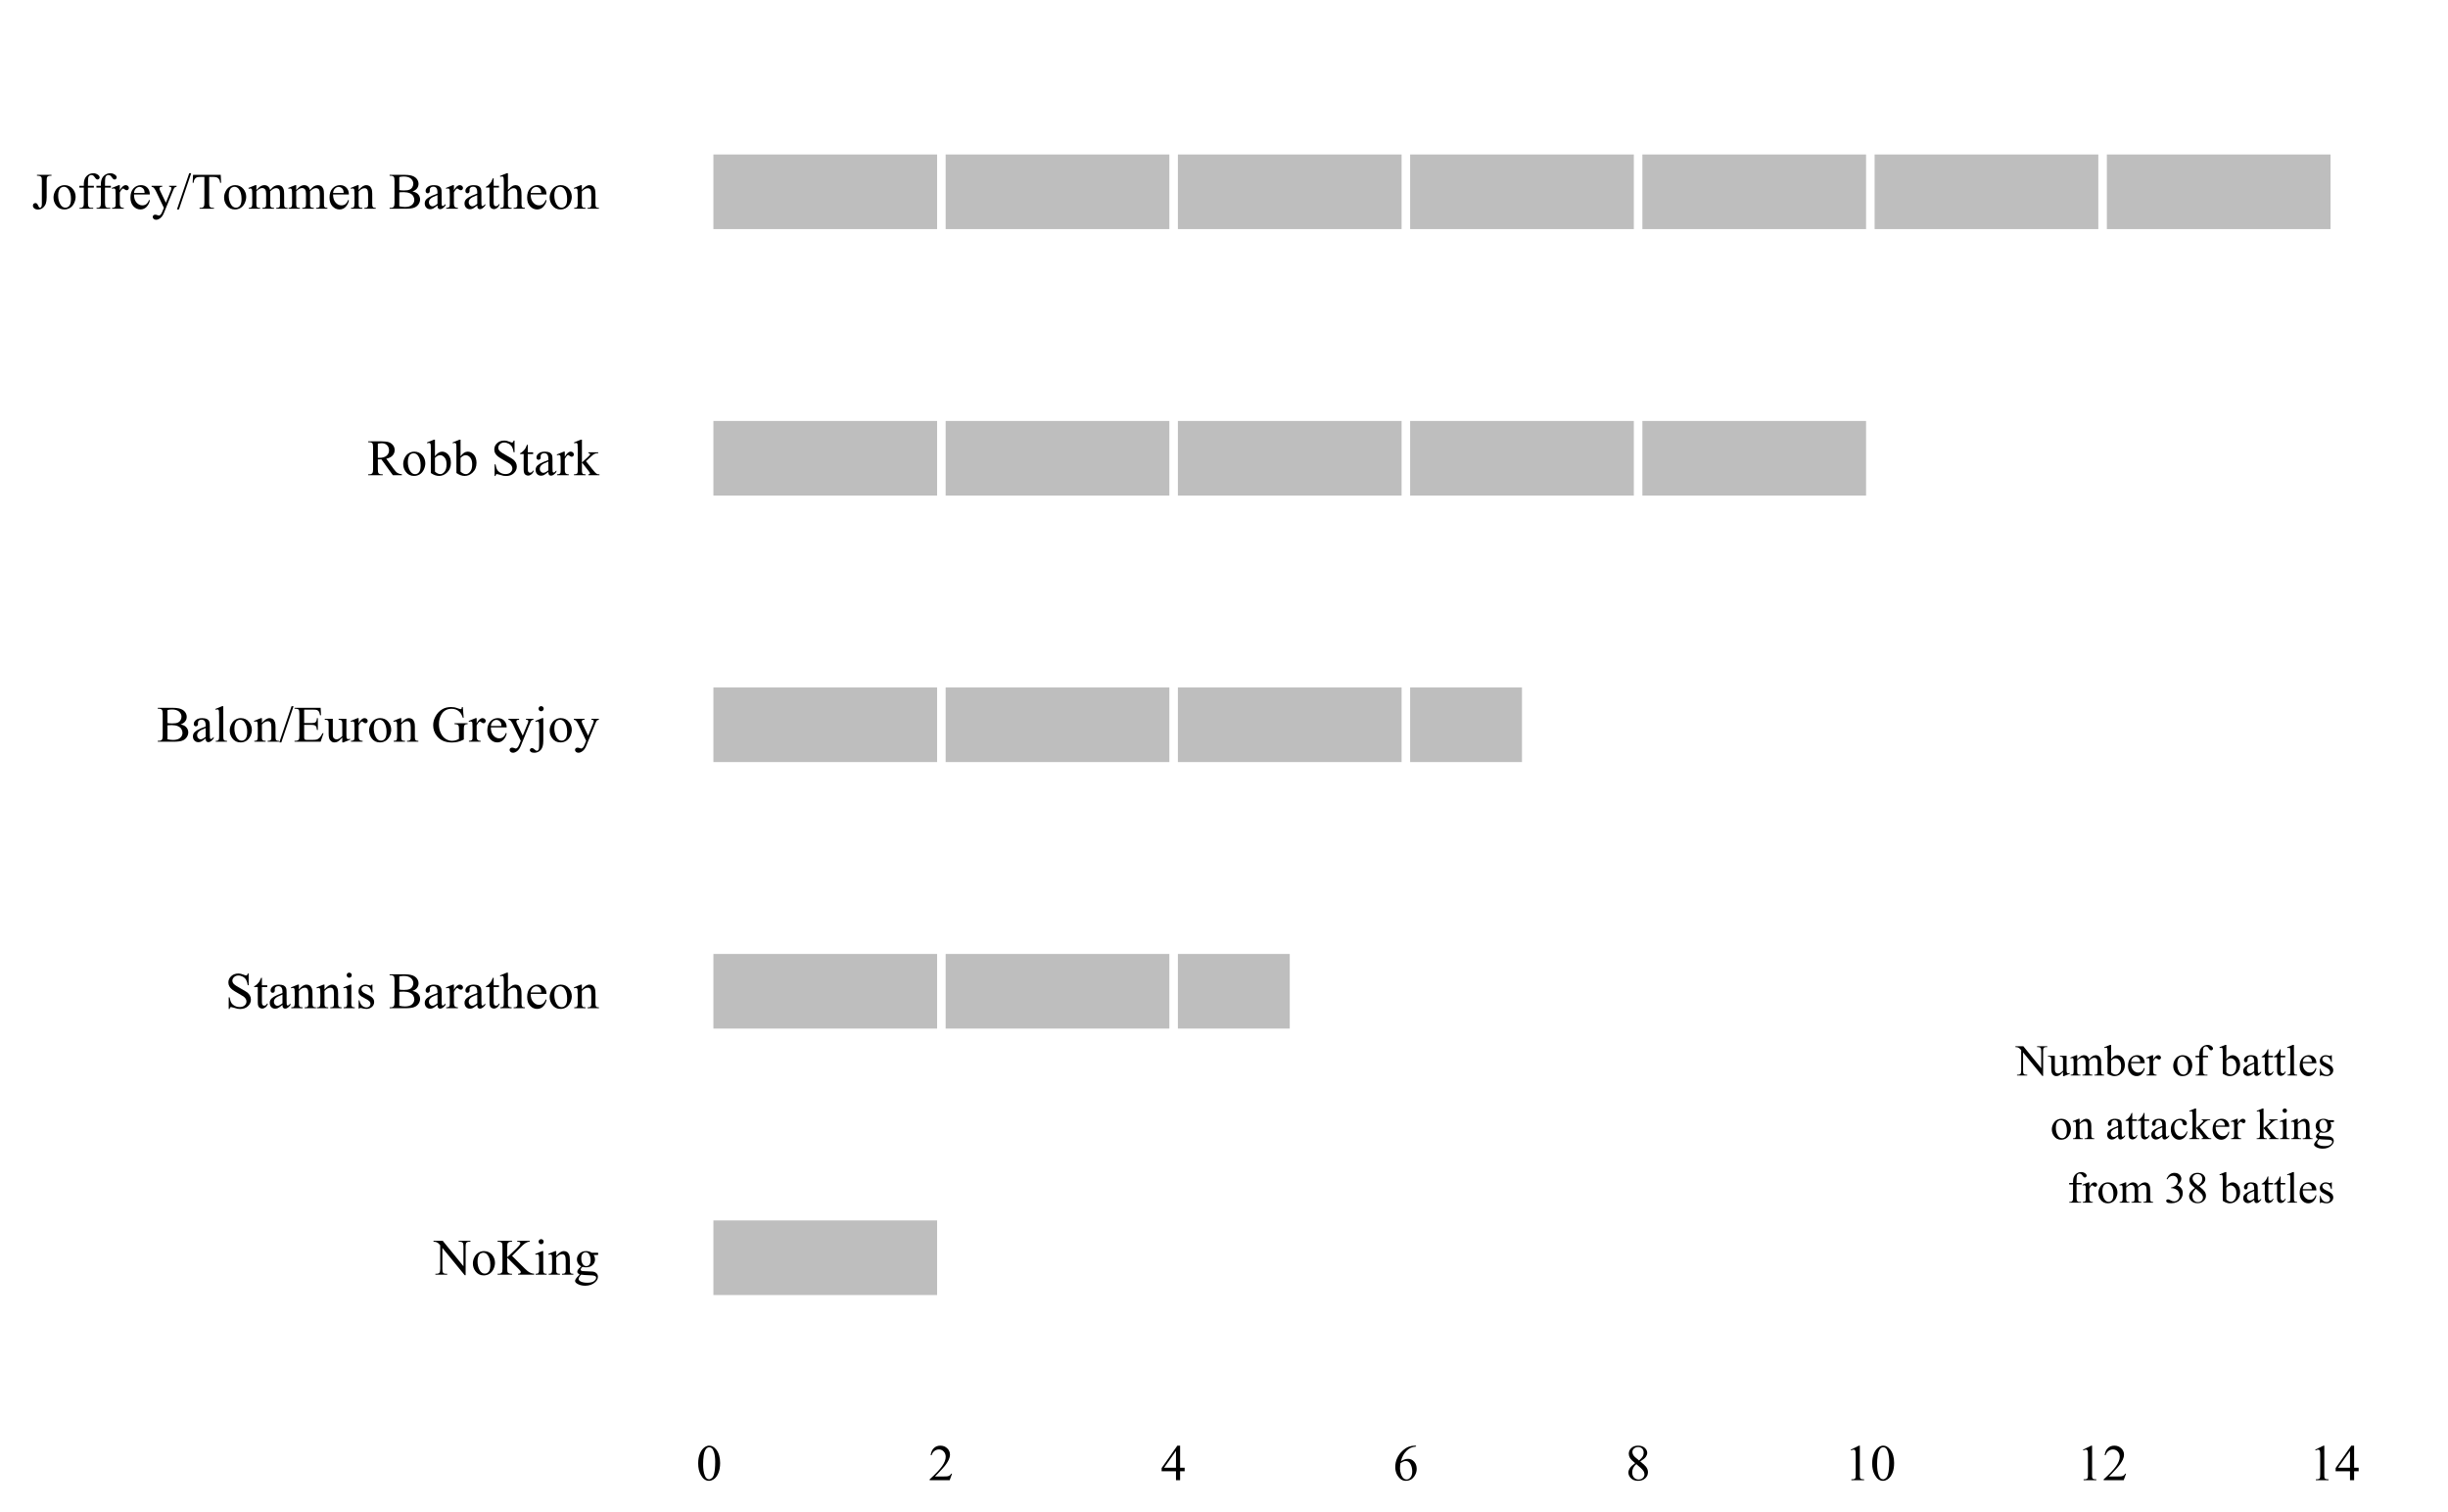<?xml version="1.0" encoding="UTF-8"?>
<svg xmlns="http://www.w3.org/2000/svg" xmlns:xlink="http://www.w3.org/1999/xlink" width="612pt" height="378pt" viewBox="0 0 612 378" version="1.1">
<defs>
<g>
<symbol overflow="visible" id="glyph0-0">
<path style="stroke:none;" d="M -0.145 -7.309 L 1.84 -7.309 L 6.309 -1.828 L 6.309 -6.043 C 6.305 -6.488 6.254 -6.77 6.156 -6.883 C 6.02 -7.031 5.809 -7.105 5.523 -7.109 L 5.273 -7.109 L 5.273 -7.309 L 7.816 -7.309 L 7.816 -7.109 L 7.559 -7.109 C 7.246 -7.105 7.023 -7.012 6.898 -6.828 C 6.816 -6.711 6.777 -6.449 6.781 -6.043 L 6.781 0.117 L 6.586 0.117 L 1.77 -5.77 L 1.77 -1.266 C 1.77 -0.816 1.816 -0.535 1.914 -0.426 C 2.047 -0.273 2.258 -0.199 2.543 -0.199 L 2.805 -0.199 L 2.805 0 L 0.258 0 L 0.258 -0.199 L 0.512 -0.199 C 0.82 -0.199 1.043 -0.293 1.176 -0.48 C 1.25 -0.594 1.289 -0.855 1.293 -1.266 L 1.293 -6.352 C 1.078 -6.598 0.918 -6.758 0.812 -6.84 C 0.699 -6.918 0.539 -6.992 0.328 -7.062 C 0.223 -7.09 0.066 -7.105 -0.145 -7.109 Z M -0.145 -7.309 "/>
</symbol>
<symbol overflow="visible" id="glyph0-1">
<path style="stroke:none;" d="M 4.672 -4.938 L 4.672 -1.945 C 4.668 -1.375 4.684 -1.023 4.711 -0.898 C 4.738 -0.766 4.781 -0.676 4.844 -0.629 C 4.902 -0.574 4.973 -0.551 5.051 -0.555 C 5.16 -0.551 5.285 -0.582 5.43 -0.648 L 5.504 -0.457 L 4.027 0.152 L 3.785 0.152 L 3.785 -0.895 C 3.359 -0.43 3.035 -0.141 2.812 -0.023 C 2.59 0.094 2.355 0.152 2.109 0.152 C 1.828 0.152 1.586 0.074 1.387 -0.086 C 1.18 -0.246 1.039 -0.453 0.965 -0.703 C 0.883 -0.953 0.844 -1.309 0.848 -1.773 L 0.848 -3.977 C 0.844 -4.207 0.816 -4.367 0.77 -4.461 C 0.715 -4.547 0.641 -4.617 0.547 -4.668 C 0.445 -4.715 0.27 -4.738 0.012 -4.738 L 0.012 -4.938 L 1.742 -4.938 L 1.742 -1.633 C 1.738 -1.168 1.82 -0.867 1.98 -0.727 C 2.141 -0.582 2.332 -0.508 2.559 -0.512 C 2.711 -0.508 2.887 -0.559 3.086 -0.656 C 3.277 -0.754 3.512 -0.938 3.785 -1.211 L 3.785 -4.012 C 3.785 -4.289 3.73 -4.477 3.629 -4.578 C 3.523 -4.672 3.312 -4.727 2.992 -4.738 L 2.992 -4.938 Z M 4.672 -4.938 "/>
</symbol>
<symbol overflow="visible" id="glyph0-2">
<path style="stroke:none;" d="M 1.812 -4.031 C 2.168 -4.391 2.383 -4.598 2.449 -4.652 C 2.609 -4.785 2.781 -4.891 2.969 -4.969 C 3.152 -5.043 3.336 -5.078 3.523 -5.082 C 3.828 -5.078 4.094 -4.988 4.32 -4.812 C 4.539 -4.629 4.691 -4.371 4.77 -4.031 C 5.137 -4.461 5.449 -4.742 5.707 -4.879 C 5.961 -5.012 6.223 -5.078 6.496 -5.082 C 6.758 -5.078 6.992 -5.012 7.195 -4.879 C 7.398 -4.742 7.559 -4.523 7.676 -4.223 C 7.754 -4.008 7.793 -3.68 7.793 -3.238 L 7.793 -1.117 C 7.793 -0.805 7.816 -0.594 7.863 -0.48 C 7.898 -0.398 7.965 -0.328 8.062 -0.277 C 8.16 -0.219 8.316 -0.191 8.539 -0.195 L 8.539 0 L 6.102 0 L 6.102 -0.195 L 6.203 -0.195 C 6.414 -0.191 6.578 -0.234 6.699 -0.316 C 6.777 -0.371 6.84 -0.461 6.879 -0.594 C 6.891 -0.648 6.895 -0.824 6.898 -1.117 L 6.898 -3.238 C 6.895 -3.641 6.848 -3.926 6.754 -4.09 C 6.609 -4.32 6.387 -4.434 6.082 -4.438 C 5.887 -4.434 5.691 -4.387 5.504 -4.293 C 5.309 -4.195 5.078 -4.02 4.809 -3.762 L 4.797 -3.703 L 4.809 -3.473 L 4.809 -1.117 C 4.805 -0.777 4.824 -0.566 4.863 -0.484 C 4.902 -0.398 4.973 -0.328 5.078 -0.277 C 5.18 -0.219 5.359 -0.191 5.613 -0.195 L 5.613 0 L 3.117 0 L 3.117 -0.195 C 3.387 -0.191 3.57 -0.223 3.676 -0.289 C 3.777 -0.352 3.852 -0.449 3.891 -0.582 C 3.906 -0.637 3.914 -0.816 3.918 -1.117 L 3.918 -3.238 C 3.914 -3.641 3.855 -3.93 3.742 -4.109 C 3.582 -4.336 3.359 -4.453 3.078 -4.453 C 2.879 -4.453 2.688 -4.398 2.5 -4.297 C 2.199 -4.133 1.969 -3.957 1.812 -3.762 L 1.812 -1.117 C 1.809 -0.789 1.832 -0.578 1.879 -0.484 C 1.922 -0.387 1.988 -0.312 2.078 -0.266 C 2.164 -0.215 2.344 -0.191 2.613 -0.195 L 2.613 0 L 0.172 0 L 0.172 -0.195 C 0.395 -0.191 0.555 -0.215 0.645 -0.266 C 0.734 -0.312 0.801 -0.391 0.852 -0.496 C 0.895 -0.602 0.918 -0.809 0.922 -1.117 L 0.922 -3.004 C 0.918 -3.543 0.902 -3.895 0.875 -4.055 C 0.844 -4.172 0.805 -4.25 0.754 -4.297 C 0.695 -4.34 0.621 -4.363 0.535 -4.367 C 0.43 -4.363 0.309 -4.336 0.172 -4.285 L 0.09 -4.48 L 1.578 -5.082 L 1.812 -5.082 Z M 1.812 -4.031 "/>
</symbol>
<symbol overflow="visible" id="glyph0-3">
<path style="stroke:none;" d="M 1.699 -4.086 C 2.176 -4.746 2.691 -5.078 3.246 -5.082 C 3.75 -5.078 4.191 -4.863 4.57 -4.434 C 4.945 -4 5.133 -3.406 5.137 -2.656 C 5.133 -1.777 4.844 -1.074 4.266 -0.539 C 3.766 -0.078 3.207 0.152 2.594 0.152 C 2.301 0.152 2.008 0.102 1.715 -0.004 C 1.418 -0.105 1.117 -0.262 0.809 -0.473 L 0.809 -5.59 C 0.809 -6.148 0.793 -6.492 0.766 -6.625 C 0.738 -6.754 0.695 -6.844 0.641 -6.891 C 0.578 -6.938 0.508 -6.961 0.426 -6.961 C 0.32 -6.961 0.195 -6.93 0.047 -6.871 L -0.027 -7.062 L 1.457 -7.664 L 1.699 -7.664 Z M 1.699 -3.742 L 1.699 -0.785 C 1.879 -0.605 2.066 -0.469 2.266 -0.379 C 2.457 -0.285 2.656 -0.238 2.867 -0.242 C 3.191 -0.238 3.496 -0.418 3.781 -0.781 C 4.059 -1.137 4.199 -1.66 4.203 -2.352 C 4.199 -2.98 4.059 -3.469 3.781 -3.809 C 3.496 -4.145 3.176 -4.312 2.82 -4.316 C 2.625 -4.312 2.434 -4.266 2.246 -4.172 C 2.098 -4.098 1.918 -3.953 1.699 -3.742 Z M 1.699 -3.742 "/>
</symbol>
<symbol overflow="visible" id="glyph0-4">
<path style="stroke:none;" d="M 1.176 -3.078 C 1.168 -2.34 1.344 -1.766 1.707 -1.352 C 2.062 -0.934 2.488 -0.727 2.977 -0.727 C 3.297 -0.727 3.574 -0.812 3.816 -0.992 C 4.051 -1.168 4.254 -1.477 4.422 -1.91 L 4.586 -1.801 C 4.508 -1.305 4.289 -0.855 3.93 -0.453 C 3.566 -0.047 3.113 0.152 2.566 0.152 C 1.973 0.152 1.465 -0.078 1.043 -0.539 C 0.621 -1 0.41 -1.621 0.41 -2.402 C 0.41 -3.246 0.625 -3.902 1.059 -4.379 C 1.488 -4.848 2.031 -5.086 2.691 -5.09 C 3.238 -5.086 3.691 -4.902 4.051 -4.543 C 4.402 -4.176 4.582 -3.688 4.586 -3.078 Z M 1.176 -3.391 L 3.461 -3.391 C 3.441 -3.703 3.402 -3.926 3.348 -4.059 C 3.254 -4.258 3.121 -4.414 2.945 -4.531 C 2.766 -4.645 2.578 -4.703 2.387 -4.707 C 2.086 -4.703 1.82 -4.59 1.586 -4.359 C 1.348 -4.125 1.211 -3.801 1.176 -3.391 Z M 1.176 -3.391 "/>
</symbol>
<symbol overflow="visible" id="glyph0-5">
<path style="stroke:none;" d="M 1.789 -5.082 L 1.789 -3.973 C 2.199 -4.711 2.625 -5.078 3.062 -5.082 C 3.258 -5.078 3.422 -5.02 3.551 -4.902 C 3.68 -4.781 3.742 -4.641 3.746 -4.484 C 3.742 -4.34 3.695 -4.223 3.605 -4.129 C 3.508 -4.031 3.398 -3.984 3.273 -3.984 C 3.145 -3.984 3.004 -4.043 2.848 -4.168 C 2.691 -4.289 2.574 -4.352 2.5 -4.355 C 2.434 -4.352 2.363 -4.316 2.289 -4.246 C 2.125 -4.098 1.957 -3.855 1.789 -3.52 L 1.789 -1.152 C 1.785 -0.875 1.82 -0.668 1.891 -0.535 C 1.934 -0.434 2.016 -0.352 2.137 -0.289 C 2.254 -0.223 2.426 -0.191 2.652 -0.195 L 2.652 0 L 0.125 0 L 0.125 -0.195 C 0.371 -0.191 0.559 -0.23 0.684 -0.312 C 0.773 -0.367 0.836 -0.461 0.875 -0.586 C 0.887 -0.648 0.895 -0.82 0.898 -1.109 L 0.898 -3.023 C 0.895 -3.598 0.883 -3.938 0.863 -4.051 C 0.84 -4.156 0.797 -4.238 0.734 -4.289 C 0.668 -4.34 0.59 -4.363 0.5 -4.367 C 0.387 -4.363 0.262 -4.336 0.125 -4.285 L 0.07 -4.48 L 1.562 -5.082 Z M 1.789 -5.082 "/>
</symbol>
<symbol overflow="visible" id="glyph0-6">
<path style="stroke:none;" d=""/>
</symbol>
<symbol overflow="visible" id="glyph0-7">
<path style="stroke:none;" d="M 2.762 -5.082 C 3.504 -5.078 4.105 -4.797 4.559 -4.23 C 4.941 -3.746 5.133 -3.188 5.137 -2.559 C 5.133 -2.117 5.027 -1.672 4.816 -1.219 C 4.605 -0.766 4.312 -0.422 3.941 -0.191 C 3.57 0.039 3.156 0.152 2.699 0.152 C 1.953 0.152 1.363 -0.145 0.926 -0.738 C 0.555 -1.238 0.367 -1.797 0.371 -2.422 C 0.367 -2.867 0.48 -3.316 0.707 -3.77 C 0.93 -4.215 1.227 -4.547 1.594 -4.762 C 1.961 -4.973 2.348 -5.078 2.762 -5.082 Z M 2.594 -4.734 C 2.402 -4.734 2.211 -4.676 2.02 -4.562 C 1.824 -4.449 1.668 -4.25 1.551 -3.969 C 1.43 -3.68 1.371 -3.316 1.375 -2.875 C 1.371 -2.152 1.512 -1.531 1.801 -1.012 C 2.082 -0.488 2.461 -0.227 2.934 -0.23 C 3.281 -0.227 3.566 -0.371 3.793 -0.66 C 4.016 -0.945 4.129 -1.441 4.133 -2.145 C 4.129 -3.02 3.941 -3.707 3.57 -4.215 C 3.312 -4.559 2.988 -4.734 2.594 -4.734 Z M 2.594 -4.734 "/>
</symbol>
<symbol overflow="visible" id="glyph0-8">
<path style="stroke:none;" d="M 2.273 -4.551 L 2.273 -1.305 C 2.273 -0.84 2.324 -0.547 2.426 -0.43 C 2.559 -0.27 2.734 -0.191 2.961 -0.195 L 3.406 -0.195 L 3.406 0 L 0.457 0 L 0.457 -0.195 L 0.68 -0.195 C 0.82 -0.191 0.949 -0.227 1.07 -0.301 C 1.188 -0.371 1.27 -0.469 1.316 -0.594 C 1.359 -0.711 1.383 -0.949 1.387 -1.305 L 1.387 -4.551 L 0.426 -4.551 L 0.426 -4.938 L 1.387 -4.938 L 1.387 -5.262 C 1.383 -5.754 1.461 -6.168 1.621 -6.512 C 1.777 -6.848 2.02 -7.125 2.348 -7.34 C 2.672 -7.547 3.039 -7.652 3.445 -7.656 C 3.82 -7.652 4.164 -7.531 4.484 -7.289 C 4.688 -7.125 4.793 -6.941 4.797 -6.742 C 4.793 -6.633 4.746 -6.531 4.656 -6.438 C 4.559 -6.34 4.457 -6.293 4.355 -6.297 C 4.27 -6.293 4.184 -6.32 4.094 -6.383 C 4 -6.438 3.887 -6.566 3.758 -6.766 C 3.621 -6.961 3.5 -7.094 3.391 -7.164 C 3.277 -7.23 3.152 -7.266 3.02 -7.266 C 2.848 -7.266 2.707 -7.219 2.598 -7.133 C 2.48 -7.043 2.398 -6.906 2.348 -6.723 C 2.297 -6.535 2.273 -6.059 2.273 -5.293 L 2.273 -4.938 L 3.547 -4.938 L 3.547 -4.551 Z M 2.273 -4.551 "/>
</symbol>
<symbol overflow="visible" id="glyph0-9">
<path style="stroke:none;" d="M 3.145 -0.711 C 2.633 -0.316 2.312 -0.09 2.188 -0.031 C 1.992 0.059 1.789 0.098 1.57 0.102 C 1.227 0.098 0.941 -0.016 0.723 -0.246 C 0.5 -0.48 0.391 -0.785 0.395 -1.168 C 0.391 -1.406 0.445 -1.617 0.555 -1.797 C 0.699 -2.035 0.957 -2.266 1.324 -2.484 C 1.688 -2.699 2.293 -2.961 3.145 -3.273 L 3.145 -3.465 C 3.141 -3.953 3.062 -4.293 2.906 -4.477 C 2.75 -4.66 2.523 -4.75 2.227 -4.754 C 2 -4.75 1.82 -4.691 1.688 -4.57 C 1.547 -4.445 1.477 -4.305 1.48 -4.152 L 1.492 -3.84 C 1.488 -3.668 1.445 -3.539 1.363 -3.453 C 1.277 -3.359 1.168 -3.316 1.035 -3.32 C 0.898 -3.316 0.789 -3.363 0.707 -3.461 C 0.621 -3.551 0.578 -3.68 0.582 -3.844 C 0.578 -4.152 0.738 -4.434 1.055 -4.695 C 1.371 -4.949 1.812 -5.078 2.387 -5.082 C 2.824 -5.078 3.184 -5.008 3.465 -4.863 C 3.676 -4.75 3.832 -4.574 3.934 -4.34 C 3.996 -4.184 4.031 -3.867 4.031 -3.391 L 4.031 -1.715 C 4.031 -1.242 4.039 -0.953 4.059 -0.848 C 4.074 -0.742 4.105 -0.672 4.148 -0.637 C 4.188 -0.598 4.234 -0.578 4.289 -0.582 C 4.348 -0.578 4.398 -0.594 4.441 -0.621 C 4.516 -0.668 4.66 -0.797 4.879 -1.012 L 4.879 -0.711 C 4.473 -0.172 4.09 0.094 3.727 0.098 C 3.547 0.094 3.406 0.035 3.305 -0.086 C 3.199 -0.207 3.145 -0.414 3.145 -0.711 Z M 3.145 -1.062 L 3.145 -2.941 C 2.598 -2.727 2.246 -2.574 2.09 -2.484 C 1.805 -2.324 1.602 -2.156 1.48 -1.988 C 1.359 -1.812 1.301 -1.625 1.301 -1.422 C 1.301 -1.16 1.375 -0.945 1.531 -0.777 C 1.68 -0.605 1.859 -0.52 2.066 -0.523 C 2.336 -0.52 2.695 -0.699 3.145 -1.062 Z M 3.145 -1.062 "/>
</symbol>
<symbol overflow="visible" id="glyph0-10">
<path style="stroke:none;" d="M 1.777 -6.559 L 1.777 -4.938 L 2.934 -4.938 L 2.934 -4.559 L 1.777 -4.559 L 1.777 -1.359 C 1.773 -1.039 1.82 -0.82 1.914 -0.711 C 2.004 -0.594 2.121 -0.539 2.27 -0.543 C 2.387 -0.539 2.504 -0.574 2.613 -0.652 C 2.723 -0.723 2.809 -0.832 2.875 -0.98 L 3.082 -0.98 C 2.957 -0.625 2.777 -0.359 2.547 -0.184 C 2.316 -0.004 2.082 0.082 1.84 0.082 C 1.672 0.082 1.508 0.039 1.352 -0.055 C 1.191 -0.145 1.074 -0.277 1.004 -0.449 C 0.926 -0.617 0.891 -0.879 0.891 -1.238 L 0.891 -4.559 L 0.109 -4.559 L 0.109 -4.738 C 0.301 -4.812 0.5 -4.945 0.711 -5.137 C 0.914 -5.324 1.102 -5.551 1.266 -5.812 C 1.348 -5.945 1.461 -6.191 1.613 -6.559 Z M 1.777 -6.559 "/>
</symbol>
<symbol overflow="visible" id="glyph0-11">
<path style="stroke:none;" d="M 2.043 -7.664 L 2.043 -1.117 C 2.039 -0.805 2.062 -0.598 2.109 -0.5 C 2.156 -0.398 2.223 -0.324 2.316 -0.273 C 2.406 -0.219 2.582 -0.191 2.84 -0.195 L 2.84 0 L 0.422 0 L 0.422 -0.195 C 0.648 -0.191 0.801 -0.215 0.883 -0.266 C 0.965 -0.309 1.031 -0.387 1.078 -0.496 C 1.125 -0.602 1.148 -0.809 1.148 -1.117 L 1.148 -5.602 C 1.148 -6.156 1.133 -6.496 1.109 -6.629 C 1.082 -6.754 1.043 -6.844 0.988 -6.891 C 0.93 -6.938 0.859 -6.961 0.777 -6.961 C 0.68 -6.961 0.562 -6.93 0.422 -6.871 L 0.328 -7.062 L 1.801 -7.664 Z M 2.043 -7.664 "/>
</symbol>
<symbol overflow="visible" id="glyph0-12">
<path style="stroke:none;" d="M 3.535 -5.082 L 3.535 -3.402 L 3.359 -3.402 C 3.219 -3.93 3.043 -4.289 2.832 -4.48 C 2.613 -4.668 2.344 -4.762 2.016 -4.766 C 1.766 -4.762 1.562 -4.695 1.406 -4.566 C 1.25 -4.43 1.172 -4.285 1.176 -4.125 C 1.172 -3.922 1.23 -3.746 1.348 -3.605 C 1.457 -3.457 1.684 -3.301 2.027 -3.137 L 2.812 -2.754 C 3.539 -2.398 3.902 -1.93 3.906 -1.348 C 3.902 -0.895 3.734 -0.531 3.398 -0.258 C 3.059 0.016 2.676 0.152 2.258 0.152 C 1.953 0.152 1.609 0.098 1.223 -0.012 C 1.102 -0.047 1.004 -0.062 0.934 -0.066 C 0.848 -0.062 0.785 -0.02 0.738 0.074 L 0.562 0.074 L 0.562 -1.688 L 0.738 -1.688 C 0.84 -1.184 1.031 -0.805 1.316 -0.551 C 1.598 -0.293 1.914 -0.164 2.27 -0.168 C 2.512 -0.164 2.715 -0.238 2.875 -0.387 C 3.027 -0.531 3.105 -0.703 3.109 -0.91 C 3.105 -1.152 3.02 -1.363 2.848 -1.535 C 2.672 -1.703 2.324 -1.914 1.805 -2.176 C 1.281 -2.434 0.938 -2.668 0.781 -2.879 C 0.617 -3.082 0.539 -3.344 0.539 -3.656 C 0.539 -4.062 0.676 -4.398 0.957 -4.672 C 1.23 -4.941 1.594 -5.078 2.039 -5.082 C 2.23 -5.078 2.465 -5.039 2.742 -4.961 C 2.926 -4.902 3.047 -4.875 3.109 -4.879 C 3.164 -4.875 3.207 -4.887 3.242 -4.914 C 3.273 -4.938 3.312 -4.992 3.359 -5.082 Z M 3.535 -5.082 "/>
</symbol>
<symbol overflow="visible" id="glyph0-13">
<path style="stroke:none;" d="M 1.785 -4.039 C 2.359 -4.73 2.91 -5.078 3.438 -5.082 C 3.707 -5.078 3.938 -5.012 4.133 -4.879 C 4.324 -4.742 4.48 -4.52 4.598 -4.215 C 4.672 -3.996 4.711 -3.668 4.715 -3.223 L 4.715 -1.117 C 4.711 -0.801 4.738 -0.59 4.793 -0.48 C 4.832 -0.387 4.895 -0.316 4.984 -0.27 C 5.07 -0.219 5.234 -0.191 5.473 -0.195 L 5.473 0 L 3.031 0 L 3.031 -0.195 L 3.133 -0.195 C 3.359 -0.191 3.52 -0.227 3.613 -0.297 C 3.703 -0.363 3.766 -0.469 3.805 -0.609 C 3.816 -0.664 3.824 -0.832 3.828 -1.117 L 3.828 -3.137 C 3.824 -3.582 3.766 -3.91 3.652 -4.117 C 3.531 -4.316 3.336 -4.418 3.062 -4.422 C 2.633 -4.418 2.207 -4.184 1.785 -3.719 L 1.785 -1.117 C 1.781 -0.777 1.801 -0.57 1.844 -0.496 C 1.891 -0.391 1.961 -0.312 2.051 -0.266 C 2.137 -0.215 2.312 -0.191 2.586 -0.195 L 2.586 0 L 0.145 0 L 0.145 -0.195 L 0.254 -0.195 C 0.5 -0.191 0.672 -0.258 0.762 -0.387 C 0.848 -0.512 0.891 -0.754 0.895 -1.117 L 0.895 -2.949 C 0.891 -3.539 0.875 -3.902 0.852 -4.031 C 0.82 -4.16 0.781 -4.246 0.73 -4.297 C 0.672 -4.34 0.598 -4.363 0.508 -4.367 C 0.402 -4.363 0.281 -4.336 0.145 -4.285 L 0.066 -4.48 L 1.551 -5.082 L 1.785 -5.082 Z M 1.785 -4.039 "/>
</symbol>
<symbol overflow="visible" id="glyph0-14">
<path style="stroke:none;" d="M 4.539 -1.875 C 4.402 -1.223 4.141 -0.719 3.758 -0.371 C 3.367 -0.02 2.938 0.152 2.469 0.152 C 1.906 0.152 1.418 -0.082 1.004 -0.555 C 0.582 -1.023 0.375 -1.66 0.379 -2.465 C 0.375 -3.238 0.605 -3.867 1.07 -4.355 C 1.527 -4.836 2.082 -5.078 2.734 -5.082 C 3.215 -5.078 3.613 -4.949 3.93 -4.695 C 4.238 -4.438 4.395 -4.172 4.398 -3.898 C 4.395 -3.758 4.352 -3.648 4.266 -3.562 C 4.176 -3.477 4.051 -3.434 3.898 -3.438 C 3.68 -3.434 3.52 -3.504 3.418 -3.645 C 3.352 -3.719 3.312 -3.859 3.293 -4.074 C 3.273 -4.285 3.199 -4.449 3.078 -4.559 C 2.949 -4.668 2.777 -4.723 2.555 -4.723 C 2.195 -4.723 1.906 -4.59 1.688 -4.324 C 1.395 -3.969 1.246 -3.5 1.25 -2.926 C 1.246 -2.332 1.391 -1.812 1.684 -1.367 C 1.969 -0.914 2.359 -0.691 2.855 -0.691 C 3.207 -0.691 3.523 -0.809 3.805 -1.051 C 4 -1.215 4.195 -1.516 4.383 -1.953 Z M 4.539 -1.875 "/>
</symbol>
<symbol overflow="visible" id="glyph0-15">
<path style="stroke:none;" d="M 1.805 -7.664 L 1.805 -2.754 L 3.062 -3.898 C 3.324 -4.141 3.477 -4.297 3.523 -4.359 C 3.551 -4.402 3.566 -4.445 3.57 -4.492 C 3.566 -4.559 3.539 -4.621 3.48 -4.676 C 3.418 -4.727 3.32 -4.754 3.188 -4.766 L 3.188 -4.938 L 5.332 -4.938 L 5.332 -4.766 C 5.035 -4.754 4.789 -4.711 4.594 -4.629 C 4.398 -4.547 4.184 -4.398 3.953 -4.188 L 2.684 -3.02 L 3.953 -1.418 C 4.301 -0.973 4.539 -0.691 4.664 -0.578 C 4.836 -0.406 4.984 -0.297 5.117 -0.246 C 5.203 -0.211 5.359 -0.191 5.586 -0.195 L 5.586 0 L 3.188 0 L 3.188 -0.195 C 3.32 -0.195 3.41 -0.215 3.461 -0.254 C 3.508 -0.289 3.531 -0.344 3.535 -0.414 C 3.531 -0.496 3.461 -0.629 3.32 -0.812 L 1.805 -2.75 L 1.805 -1.109 C 1.805 -0.785 1.824 -0.574 1.871 -0.477 C 1.914 -0.375 1.98 -0.305 2.062 -0.262 C 2.145 -0.219 2.324 -0.195 2.605 -0.195 L 2.605 0 L 0.09 0 L 0.09 -0.195 C 0.34 -0.191 0.531 -0.223 0.656 -0.285 C 0.73 -0.32 0.789 -0.383 0.832 -0.469 C 0.883 -0.586 0.906 -0.789 0.91 -1.082 L 0.91 -5.578 C 0.906 -6.148 0.895 -6.496 0.871 -6.629 C 0.844 -6.754 0.805 -6.844 0.75 -6.891 C 0.691 -6.938 0.613 -6.961 0.523 -6.965 C 0.445 -6.961 0.332 -6.93 0.184 -6.871 L 0.09 -7.062 L 1.559 -7.664 Z M 1.805 -7.664 "/>
</symbol>
<symbol overflow="visible" id="glyph0-16">
<path style="stroke:none;" d="M 1.602 -7.664 C 1.75 -7.664 1.879 -7.609 1.984 -7.504 C 2.09 -7.398 2.145 -7.27 2.145 -7.121 C 2.145 -6.965 2.09 -6.836 1.984 -6.73 C 1.879 -6.621 1.75 -6.566 1.602 -6.57 C 1.445 -6.566 1.316 -6.621 1.211 -6.73 C 1.102 -6.836 1.047 -6.965 1.051 -7.121 C 1.047 -7.27 1.102 -7.398 1.211 -7.504 C 1.316 -7.609 1.445 -7.664 1.602 -7.664 Z M 2.047 -5.082 L 2.047 -1.117 C 2.043 -0.805 2.066 -0.598 2.113 -0.496 C 2.156 -0.391 2.223 -0.316 2.316 -0.27 C 2.402 -0.219 2.562 -0.191 2.797 -0.195 L 2.797 0 L 0.398 0 L 0.398 -0.195 C 0.641 -0.191 0.801 -0.215 0.883 -0.266 C 0.965 -0.309 1.031 -0.387 1.078 -0.496 C 1.125 -0.602 1.148 -0.809 1.152 -1.117 L 1.152 -3.02 C 1.148 -3.551 1.133 -3.898 1.105 -4.059 C 1.078 -4.172 1.039 -4.25 0.984 -4.297 C 0.93 -4.34 0.855 -4.363 0.766 -4.367 C 0.66 -4.363 0.539 -4.336 0.398 -4.285 L 0.324 -4.48 L 1.812 -5.082 Z M 2.047 -5.082 "/>
</symbol>
<symbol overflow="visible" id="glyph0-17">
<path style="stroke:none;" d="M 1.664 -1.801 C 1.359 -1.941 1.125 -2.148 0.969 -2.414 C 0.805 -2.68 0.727 -2.973 0.727 -3.293 C 0.727 -3.781 0.91 -4.199 1.277 -4.555 C 1.645 -4.902 2.117 -5.078 2.695 -5.082 C 3.164 -5.078 3.57 -4.965 3.918 -4.738 L 4.965 -4.738 C 5.113 -4.734 5.203 -4.73 5.234 -4.723 C 5.258 -4.715 5.277 -4.699 5.289 -4.68 C 5.309 -4.645 5.32 -4.586 5.32 -4.508 C 5.32 -4.41 5.309 -4.348 5.293 -4.312 C 5.277 -4.293 5.258 -4.277 5.234 -4.27 C 5.203 -4.258 5.113 -4.254 4.965 -4.254 L 4.324 -4.254 C 4.523 -3.992 4.621 -3.66 4.625 -3.262 C 4.621 -2.797 4.445 -2.402 4.098 -2.078 C 3.742 -1.75 3.27 -1.586 2.68 -1.59 C 2.43 -1.586 2.18 -1.625 1.93 -1.699 C 1.766 -1.559 1.66 -1.438 1.609 -1.34 C 1.551 -1.234 1.523 -1.148 1.527 -1.078 C 1.523 -1.016 1.551 -0.953 1.613 -0.898 C 1.668 -0.836 1.785 -0.797 1.961 -0.777 C 2.059 -0.758 2.309 -0.746 2.715 -0.738 C 3.453 -0.719 3.934 -0.691 4.156 -0.664 C 4.484 -0.613 4.75 -0.488 4.953 -0.289 C 5.148 -0.086 5.25 0.156 5.254 0.453 C 5.25 0.855 5.059 1.238 4.684 1.594 C 4.121 2.117 3.391 2.379 2.492 2.383 C 1.793 2.379 1.207 2.223 0.734 1.914 C 0.461 1.73 0.328 1.543 0.328 1.352 C 0.328 1.262 0.348 1.176 0.387 1.094 C 0.449 0.957 0.574 0.773 0.766 0.539 C 0.789 0.508 0.973 0.316 1.316 -0.043 C 1.125 -0.152 0.992 -0.254 0.918 -0.34 C 0.84 -0.426 0.801 -0.523 0.805 -0.641 C 0.801 -0.766 0.852 -0.914 0.957 -1.082 C 1.055 -1.25 1.293 -1.488 1.664 -1.801 Z M 2.605 -4.824 C 2.336 -4.82 2.113 -4.715 1.934 -4.504 C 1.754 -4.289 1.664 -3.965 1.664 -3.531 C 1.664 -2.961 1.785 -2.52 2.031 -2.211 C 2.215 -1.969 2.453 -1.852 2.742 -1.855 C 3.016 -1.852 3.238 -1.953 3.418 -2.16 C 3.59 -2.363 3.68 -2.684 3.684 -3.125 C 3.68 -3.695 3.555 -4.145 3.309 -4.469 C 3.125 -4.703 2.891 -4.82 2.605 -4.824 Z M 1.613 0 C 1.441 0.18 1.316 0.348 1.23 0.512 C 1.145 0.668 1.102 0.816 1.102 0.949 C 1.102 1.121 1.203 1.27 1.414 1.402 C 1.77 1.621 2.289 1.734 2.969 1.734 C 3.613 1.734 4.09 1.617 4.402 1.391 C 4.707 1.16 4.863 0.918 4.863 0.664 C 4.863 0.473 4.77 0.34 4.586 0.266 C 4.398 0.18 4.027 0.133 3.477 0.125 C 2.664 0.098 2.043 0.059 1.613 0 Z M 1.613 0 "/>
</symbol>
<symbol overflow="visible" id="glyph0-18">
<path style="stroke:none;" d="M 0.562 -5.918 C 0.77 -6.41 1.031 -6.789 1.352 -7.059 C 1.668 -7.324 2.062 -7.457 2.539 -7.461 C 3.121 -7.457 3.57 -7.27 3.887 -6.891 C 4.121 -6.605 4.242 -6.301 4.242 -5.977 C 4.242 -5.445 3.906 -4.895 3.238 -4.328 C 3.688 -4.148 4.027 -3.895 4.258 -3.57 C 4.484 -3.242 4.598 -2.859 4.602 -2.422 C 4.598 -1.785 4.398 -1.238 4 -0.777 C 3.473 -0.172 2.711 0.129 1.719 0.129 C 1.223 0.129 0.891 0.07 0.715 -0.055 C 0.535 -0.172 0.445 -0.305 0.449 -0.449 C 0.445 -0.551 0.488 -0.641 0.574 -0.723 C 0.656 -0.797 0.758 -0.836 0.879 -0.84 C 0.965 -0.836 1.055 -0.824 1.152 -0.797 C 1.211 -0.777 1.348 -0.711 1.566 -0.598 C 1.777 -0.484 1.93 -0.418 2.016 -0.398 C 2.148 -0.359 2.289 -0.34 2.441 -0.34 C 2.805 -0.34 3.125 -0.48 3.398 -0.766 C 3.668 -1.047 3.801 -1.383 3.805 -1.773 C 3.801 -2.055 3.738 -2.332 3.617 -2.605 C 3.52 -2.805 3.418 -2.957 3.309 -3.062 C 3.152 -3.203 2.941 -3.332 2.672 -3.453 C 2.402 -3.566 2.125 -3.625 1.848 -3.629 L 1.676 -3.629 L 1.676 -3.789 C 1.957 -3.824 2.242 -3.926 2.531 -4.098 C 2.816 -4.262 3.023 -4.465 3.152 -4.707 C 3.281 -4.941 3.344 -5.203 3.348 -5.488 C 3.344 -5.855 3.23 -6.152 3 -6.383 C 2.766 -6.609 2.477 -6.727 2.133 -6.727 C 1.578 -6.727 1.113 -6.426 0.738 -5.832 Z M 0.562 -5.918 "/>
</symbol>
<symbol overflow="visible" id="glyph0-19">
<path style="stroke:none;" d="M 2.117 -3.684 C 1.535 -4.156 1.164 -4.535 1 -4.824 C 0.832 -5.105 0.75 -5.406 0.75 -5.719 C 0.75 -6.191 0.93 -6.598 1.297 -6.945 C 1.66 -7.285 2.148 -7.457 2.762 -7.461 C 3.348 -7.457 3.824 -7.297 4.184 -6.98 C 4.543 -6.656 4.723 -6.293 4.723 -5.887 C 4.723 -5.609 4.625 -5.332 4.43 -5.051 C 4.234 -4.766 3.828 -4.43 3.219 -4.047 C 3.848 -3.559 4.266 -3.176 4.473 -2.895 C 4.742 -2.527 4.879 -2.141 4.883 -1.734 C 4.879 -1.219 4.684 -0.777 4.293 -0.418 C 3.898 -0.051 3.387 0.129 2.754 0.129 C 2.059 0.129 1.516 -0.086 1.133 -0.523 C 0.82 -0.867 0.668 -1.25 0.668 -1.664 C 0.668 -1.988 0.773 -2.309 0.992 -2.629 C 1.207 -2.945 1.582 -3.297 2.117 -3.684 Z M 2.965 -4.258 C 3.395 -4.645 3.668 -4.949 3.785 -5.176 C 3.898 -5.398 3.953 -5.656 3.957 -5.941 C 3.953 -6.316 3.848 -6.609 3.637 -6.828 C 3.422 -7.039 3.133 -7.148 2.77 -7.148 C 2.402 -7.148 2.105 -7.039 1.875 -6.828 C 1.645 -6.613 1.527 -6.367 1.531 -6.086 C 1.527 -5.895 1.574 -5.707 1.672 -5.523 C 1.766 -5.336 1.902 -5.16 2.082 -4.992 Z M 2.371 -3.477 C 2.07 -3.219 1.848 -2.945 1.707 -2.652 C 1.559 -2.355 1.488 -2.035 1.492 -1.691 C 1.488 -1.227 1.613 -0.855 1.871 -0.578 C 2.121 -0.297 2.445 -0.156 2.84 -0.16 C 3.227 -0.156 3.539 -0.266 3.773 -0.488 C 4.008 -0.707 4.125 -0.977 4.125 -1.289 C 4.125 -1.547 4.055 -1.777 3.918 -1.984 C 3.66 -2.363 3.145 -2.859 2.371 -3.477 Z M 2.371 -3.477 "/>
</symbol>
<symbol overflow="visible" id="glyph1-0">
<path style="stroke:none;" d="M -0.168 -8.477 L 2.133 -8.477 L 7.312 -2.117 L 7.312 -7.008 C 7.312 -7.527 7.254 -7.852 7.137 -7.98 C 6.98 -8.152 6.734 -8.238 6.406 -8.242 L 6.113 -8.242 L 6.113 -8.477 L 9.062 -8.477 L 9.062 -8.242 L 8.762 -8.242 C 8.402 -8.238 8.148 -8.129 8 -7.918 C 7.906 -7.781 7.863 -7.48 7.863 -7.008 L 7.863 0.137 L 7.637 0.137 L 2.051 -6.688 L 2.051 -1.469 C 2.051 -0.945 2.105 -0.621 2.219 -0.492 C 2.375 -0.316 2.617 -0.227 2.949 -0.23 L 3.25 -0.23 L 3.25 0 L 0.301 0 L 0.301 -0.23 L 0.594 -0.23 C 0.953 -0.227 1.211 -0.336 1.363 -0.555 C 1.453 -0.688 1.5 -0.992 1.5 -1.469 L 1.5 -7.363 C 1.254 -7.648 1.066 -7.836 0.941 -7.93 C 0.812 -8.02 0.625 -8.105 0.383 -8.188 C 0.258 -8.219 0.078 -8.238 -0.168 -8.242 Z M -0.168 -8.477 "/>
</symbol>
<symbol overflow="visible" id="glyph1-1">
<path style="stroke:none;" d="M 3.199 -5.895 C 4.066 -5.895 4.762 -5.562 5.289 -4.906 C 5.73 -4.34 5.953 -3.695 5.957 -2.969 C 5.953 -2.453 5.828 -1.934 5.586 -1.41 C 5.336 -0.883 5 -0.488 4.57 -0.223 C 4.141 0.043 3.66 0.176 3.133 0.176 C 2.266 0.176 1.578 -0.168 1.074 -0.855 C 0.641 -1.434 0.426 -2.082 0.43 -2.805 C 0.426 -3.328 0.559 -3.852 0.82 -4.371 C 1.078 -4.887 1.418 -5.27 1.848 -5.52 C 2.27 -5.77 2.723 -5.895 3.199 -5.895 Z M 3.008 -5.488 C 2.781 -5.484 2.559 -5.418 2.34 -5.289 C 2.113 -5.156 1.934 -4.926 1.801 -4.598 C 1.66 -4.266 1.594 -3.844 1.594 -3.332 C 1.594 -2.496 1.758 -1.777 2.09 -1.176 C 2.418 -0.57 2.855 -0.27 3.398 -0.27 C 3.805 -0.27 4.137 -0.434 4.398 -0.77 C 4.66 -1.098 4.793 -1.672 4.793 -2.488 C 4.793 -3.5 4.574 -4.301 4.137 -4.887 C 3.84 -5.285 3.461 -5.484 3.008 -5.488 Z M 3.008 -5.488 "/>
</symbol>
<symbol overflow="visible" id="glyph1-2">
<path style="stroke:none;" d="M 3.824 -4.699 L 6.949 -1.594 C 7.461 -1.078 7.898 -0.727 8.262 -0.547 C 8.621 -0.359 8.984 -0.254 9.352 -0.23 L 9.352 0 L 5.32 0 L 5.32 -0.23 C 5.559 -0.227 5.73 -0.27 5.84 -0.352 C 5.945 -0.434 6 -0.523 6 -0.625 C 6 -0.723 5.98 -0.812 5.941 -0.891 C 5.902 -0.969 5.77 -1.117 5.551 -1.336 L 2.625 -4.23 L 2.625 -1.5 C 2.625 -1.07 2.652 -0.785 2.707 -0.648 C 2.746 -0.543 2.832 -0.453 2.969 -0.383 C 3.145 -0.277 3.336 -0.227 3.539 -0.23 L 3.824 -0.23 L 3.824 0 L 0.211 0 L 0.211 -0.23 L 0.512 -0.23 C 0.859 -0.227 1.113 -0.332 1.273 -0.539 C 1.371 -0.672 1.422 -0.992 1.426 -1.5 L 1.426 -6.977 C 1.422 -7.402 1.395 -7.688 1.344 -7.832 C 1.297 -7.93 1.211 -8.016 1.086 -8.094 C 0.898 -8.188 0.707 -8.238 0.512 -8.242 L 0.211 -8.242 L 0.211 -8.477 L 3.824 -8.477 L 3.824 -8.242 L 3.539 -8.242 C 3.34 -8.238 3.148 -8.191 2.969 -8.102 C 2.836 -8.031 2.746 -7.93 2.699 -7.801 C 2.648 -7.664 2.625 -7.391 2.625 -6.977 L 2.625 -4.383 C 2.707 -4.461 2.992 -4.723 3.48 -5.176 C 4.715 -6.305 5.461 -7.062 5.727 -7.445 C 5.836 -7.609 5.895 -7.754 5.895 -7.883 C 5.895 -7.973 5.848 -8.059 5.762 -8.133 C 5.672 -8.203 5.527 -8.238 5.32 -8.242 L 5.125 -8.242 L 5.125 -8.477 L 8.238 -8.477 L 8.238 -8.242 C 8.051 -8.238 7.883 -8.215 7.734 -8.168 C 7.586 -8.121 7.402 -8.031 7.188 -7.902 C 6.969 -7.77 6.703 -7.559 6.387 -7.27 C 6.293 -7.184 5.867 -6.758 5.117 -5.988 Z M 3.824 -4.699 "/>
</symbol>
<symbol overflow="visible" id="glyph1-3">
<path style="stroke:none;" d="M 1.855 -8.887 C 2.027 -8.883 2.176 -8.82 2.301 -8.703 C 2.422 -8.578 2.484 -8.43 2.488 -8.258 C 2.484 -8.078 2.422 -7.93 2.301 -7.805 C 2.176 -7.68 2.027 -7.617 1.855 -7.617 C 1.68 -7.617 1.531 -7.68 1.406 -7.805 C 1.281 -7.93 1.219 -8.078 1.219 -8.258 C 1.219 -8.43 1.277 -8.578 1.402 -8.703 C 1.52 -8.82 1.672 -8.883 1.855 -8.887 Z M 2.375 -5.895 L 2.375 -1.293 C 2.371 -0.934 2.398 -0.695 2.453 -0.578 C 2.504 -0.457 2.582 -0.367 2.684 -0.312 C 2.785 -0.25 2.969 -0.223 3.242 -0.227 L 3.242 0 L 0.461 0 L 0.461 -0.227 C 0.738 -0.223 0.926 -0.25 1.023 -0.305 C 1.117 -0.359 1.191 -0.449 1.25 -0.574 C 1.305 -0.699 1.336 -0.938 1.336 -1.293 L 1.336 -3.5 C 1.336 -4.117 1.316 -4.52 1.281 -4.707 C 1.25 -4.836 1.203 -4.93 1.145 -4.984 C 1.078 -5.035 0.992 -5.062 0.887 -5.062 C 0.766 -5.062 0.625 -5.031 0.461 -4.969 L 0.375 -5.195 L 2.102 -5.895 Z M 2.375 -5.895 "/>
</symbol>
<symbol overflow="visible" id="glyph1-4">
<path style="stroke:none;" d="M 2.07 -4.68 C 2.734 -5.488 3.375 -5.895 3.988 -5.895 C 4.297 -5.895 4.566 -5.816 4.793 -5.66 C 5.02 -5.504 5.199 -5.246 5.332 -4.887 C 5.422 -4.637 5.465 -4.254 5.469 -3.738 L 5.469 -1.293 C 5.465 -0.93 5.496 -0.684 5.555 -0.555 C 5.602 -0.449 5.676 -0.367 5.777 -0.312 C 5.879 -0.25 6.066 -0.223 6.344 -0.227 L 6.344 0 L 3.512 0 L 3.512 -0.227 L 3.633 -0.227 C 3.898 -0.223 4.082 -0.262 4.191 -0.348 C 4.293 -0.426 4.367 -0.547 4.414 -0.707 C 4.426 -0.766 4.434 -0.961 4.438 -1.293 L 4.438 -3.637 C 4.434 -4.156 4.367 -4.535 4.234 -4.77 C 4.098 -5.004 3.871 -5.121 3.551 -5.125 C 3.051 -5.121 2.555 -4.852 2.07 -4.312 L 2.07 -1.293 C 2.066 -0.902 2.09 -0.664 2.137 -0.574 C 2.195 -0.453 2.277 -0.363 2.379 -0.309 C 2.48 -0.25 2.688 -0.223 3 -0.227 L 3 0 L 0.168 0 L 0.168 -0.227 L 0.293 -0.227 C 0.582 -0.223 0.777 -0.297 0.883 -0.445 C 0.984 -0.594 1.035 -0.875 1.039 -1.293 L 1.039 -3.418 C 1.035 -4.102 1.02 -4.52 0.992 -4.672 C 0.957 -4.82 0.91 -4.926 0.848 -4.98 C 0.781 -5.035 0.695 -5.062 0.586 -5.062 C 0.469 -5.062 0.328 -5.031 0.168 -4.969 L 0.074 -5.195 L 1.801 -5.895 L 2.07 -5.895 Z M 2.07 -4.68 "/>
</symbol>
<symbol overflow="visible" id="glyph1-5">
<path style="stroke:none;" d="M 1.93 -2.086 C 1.578 -2.258 1.312 -2.496 1.125 -2.801 C 0.938 -3.105 0.844 -3.445 0.844 -3.82 C 0.844 -4.383 1.055 -4.867 1.484 -5.281 C 1.906 -5.688 2.453 -5.895 3.125 -5.895 C 3.668 -5.895 4.141 -5.758 4.543 -5.492 L 5.758 -5.492 C 5.934 -5.488 6.035 -5.484 6.066 -5.477 C 6.094 -5.465 6.117 -5.449 6.133 -5.426 C 6.152 -5.387 6.164 -5.32 6.168 -5.227 C 6.164 -5.117 6.152 -5.039 6.137 -5 C 6.121 -4.977 6.102 -4.961 6.07 -4.949 C 6.039 -4.934 5.934 -4.926 5.758 -4.93 L 5.012 -4.93 C 5.242 -4.625 5.359 -4.242 5.363 -3.781 C 5.359 -3.242 5.156 -2.785 4.75 -2.41 C 4.34 -2.027 3.793 -1.84 3.105 -1.844 C 2.82 -1.84 2.531 -1.883 2.238 -1.969 C 2.051 -1.809 1.926 -1.668 1.863 -1.551 C 1.801 -1.43 1.77 -1.328 1.77 -1.25 C 1.77 -1.176 1.801 -1.109 1.871 -1.043 C 1.938 -0.977 2.074 -0.926 2.273 -0.898 C 2.391 -0.879 2.68 -0.867 3.148 -0.855 C 4.004 -0.832 4.562 -0.801 4.82 -0.77 C 5.203 -0.711 5.512 -0.566 5.746 -0.336 C 5.977 -0.102 6.094 0.18 6.094 0.523 C 6.094 0.992 5.871 1.438 5.43 1.852 C 4.777 2.457 3.93 2.758 2.887 2.762 C 2.078 2.758 1.398 2.578 0.852 2.219 C 0.535 2.008 0.379 1.793 0.383 1.57 C 0.379 1.469 0.402 1.367 0.449 1.27 C 0.516 1.113 0.66 0.898 0.887 0.625 C 0.91 0.586 1.125 0.363 1.523 -0.051 C 1.305 -0.176 1.148 -0.289 1.062 -0.395 C 0.969 -0.496 0.926 -0.613 0.93 -0.742 C 0.926 -0.887 0.984 -1.059 1.109 -1.254 C 1.227 -1.449 1.5 -1.727 1.93 -2.086 Z M 3.02 -5.594 C 2.707 -5.59 2.449 -5.465 2.242 -5.223 C 2.031 -4.973 1.926 -4.598 1.93 -4.094 C 1.926 -3.434 2.07 -2.922 2.355 -2.562 C 2.57 -2.281 2.844 -2.145 3.18 -2.148 C 3.496 -2.145 3.758 -2.262 3.961 -2.504 C 4.164 -2.738 4.266 -3.113 4.27 -3.625 C 4.266 -4.285 4.121 -4.805 3.836 -5.18 C 3.621 -5.453 3.348 -5.59 3.02 -5.594 Z M 1.867 0 C 1.668 0.211 1.52 0.406 1.422 0.594 C 1.32 0.773 1.27 0.945 1.273 1.102 C 1.27 1.297 1.391 1.469 1.637 1.625 C 2.051 1.879 2.656 2.008 3.445 2.012 C 4.195 2.008 4.746 1.875 5.102 1.613 C 5.457 1.348 5.637 1.066 5.637 0.77 C 5.637 0.551 5.531 0.398 5.32 0.305 C 5.102 0.211 4.672 0.156 4.031 0.145 C 3.094 0.117 2.371 0.07 1.867 0 Z M 1.867 0 "/>
</symbol>
<symbol overflow="visible" id="glyph1-6">
<path style="stroke:none;" d="M 5.867 -8.668 L 5.867 -5.738 L 5.637 -5.738 C 5.559 -6.297 5.422 -6.746 5.234 -7.082 C 5.039 -7.414 4.766 -7.68 4.406 -7.875 C 4.047 -8.07 3.676 -8.168 3.293 -8.168 C 2.859 -8.168 2.5 -8.035 2.219 -7.77 C 1.934 -7.504 1.793 -7.203 1.793 -6.867 C 1.793 -6.609 1.883 -6.375 2.062 -6.164 C 2.32 -5.852 2.934 -5.434 3.906 -4.914 C 4.695 -4.484 5.234 -4.156 5.527 -3.934 C 5.812 -3.703 6.035 -3.438 6.195 -3.129 C 6.348 -2.82 6.426 -2.496 6.43 -2.164 C 6.426 -1.516 6.18 -0.961 5.684 -0.5 C 5.184 -0.035 4.543 0.191 3.762 0.195 C 3.516 0.191 3.285 0.172 3.07 0.137 C 2.938 0.113 2.668 0.043 2.266 -0.09 C 1.855 -0.219 1.598 -0.285 1.492 -0.289 C 1.387 -0.285 1.305 -0.254 1.246 -0.195 C 1.184 -0.129 1.141 -0.004 1.113 0.195 L 0.883 0.195 L 0.883 -2.711 L 1.113 -2.711 C 1.219 -2.102 1.363 -1.648 1.547 -1.348 C 1.73 -1.043 2.012 -0.789 2.391 -0.594 C 2.766 -0.391 3.18 -0.293 3.633 -0.293 C 4.152 -0.293 4.562 -0.43 4.867 -0.703 C 5.168 -0.977 5.32 -1.301 5.32 -1.68 C 5.32 -1.887 5.262 -2.098 5.148 -2.312 C 5.031 -2.523 4.852 -2.723 4.613 -2.906 C 4.445 -3.031 4.004 -3.297 3.281 -3.703 C 2.555 -4.109 2.039 -4.434 1.734 -4.676 C 1.426 -4.918 1.191 -5.184 1.035 -5.477 C 0.875 -5.766 0.797 -6.086 0.801 -6.438 C 0.797 -7.043 1.031 -7.566 1.5 -8.008 C 1.965 -8.445 2.559 -8.664 3.281 -8.668 C 3.73 -8.664 4.207 -8.555 4.711 -8.336 C 4.945 -8.23 5.109 -8.18 5.207 -8.18 C 5.312 -8.18 5.398 -8.211 5.469 -8.277 C 5.535 -8.34 5.594 -8.469 5.637 -8.668 Z M 5.867 -8.668 "/>
</symbol>
<symbol overflow="visible" id="glyph1-7">
<path style="stroke:none;" d="M 2.062 -7.605 L 2.062 -5.727 L 3.398 -5.727 L 3.398 -5.289 L 2.062 -5.289 L 2.062 -1.574 C 2.062 -1.203 2.113 -0.953 2.223 -0.824 C 2.324 -0.695 2.461 -0.633 2.633 -0.633 C 2.766 -0.633 2.898 -0.672 3.031 -0.758 C 3.156 -0.84 3.258 -0.969 3.332 -1.137 L 3.574 -1.137 C 3.426 -0.727 3.219 -0.418 2.953 -0.215 C 2.688 -0.008 2.414 0.094 2.133 0.094 C 1.938 0.094 1.746 0.043 1.566 -0.066 C 1.379 -0.168 1.246 -0.32 1.16 -0.523 C 1.074 -0.719 1.031 -1.023 1.031 -1.438 L 1.031 -5.289 L 0.125 -5.289 L 0.125 -5.492 C 0.352 -5.582 0.586 -5.738 0.828 -5.961 C 1.062 -6.176 1.277 -6.438 1.469 -6.738 C 1.562 -6.895 1.695 -7.184 1.867 -7.605 Z M 2.062 -7.605 "/>
</symbol>
<symbol overflow="visible" id="glyph1-8">
<path style="stroke:none;" d="M 3.645 -0.824 C 3.055 -0.367 2.684 -0.105 2.539 -0.039 C 2.309 0.066 2.07 0.117 1.82 0.117 C 1.422 0.117 1.094 -0.016 0.84 -0.289 C 0.582 -0.555 0.457 -0.91 0.457 -1.355 C 0.457 -1.629 0.52 -1.871 0.645 -2.082 C 0.812 -2.363 1.105 -2.633 1.531 -2.883 C 1.953 -3.133 2.66 -3.434 3.645 -3.793 L 3.645 -4.02 C 3.645 -4.59 3.551 -4.98 3.371 -5.191 C 3.188 -5.402 2.926 -5.508 2.582 -5.512 C 2.316 -5.508 2.109 -5.438 1.957 -5.301 C 1.797 -5.156 1.715 -4.992 1.719 -4.812 L 1.73 -4.449 C 1.727 -4.254 1.68 -4.109 1.582 -4.008 C 1.484 -3.902 1.355 -3.848 1.199 -3.852 C 1.043 -3.848 0.918 -3.902 0.82 -4.012 C 0.723 -4.117 0.672 -4.266 0.676 -4.457 C 0.672 -4.812 0.855 -5.141 1.223 -5.441 C 1.586 -5.742 2.102 -5.895 2.77 -5.895 C 3.273 -5.895 3.691 -5.809 4.02 -5.637 C 4.262 -5.508 4.441 -5.305 4.562 -5.031 C 4.637 -4.848 4.676 -4.48 4.676 -3.93 L 4.676 -1.988 C 4.676 -1.438 4.684 -1.105 4.707 -0.984 C 4.723 -0.859 4.758 -0.777 4.809 -0.738 C 4.855 -0.695 4.91 -0.672 4.977 -0.676 C 5.039 -0.672 5.098 -0.688 5.148 -0.719 C 5.234 -0.77 5.402 -0.922 5.656 -1.176 L 5.656 -0.824 C 5.188 -0.199 4.742 0.109 4.32 0.113 C 4.109 0.109 3.945 0.043 3.828 -0.098 C 3.703 -0.238 3.645 -0.48 3.645 -0.824 Z M 3.645 -1.23 L 3.645 -3.414 C 3.012 -3.16 2.605 -2.984 2.426 -2.883 C 2.094 -2.695 1.855 -2.5 1.719 -2.305 C 1.574 -2.102 1.504 -1.883 1.508 -1.648 C 1.504 -1.344 1.594 -1.098 1.773 -0.902 C 1.949 -0.703 2.156 -0.602 2.395 -0.605 C 2.707 -0.602 3.125 -0.812 3.645 -1.23 Z M 3.645 -1.23 "/>
</symbol>
<symbol overflow="visible" id="glyph1-9">
<path style="stroke:none;" d="M 4.102 -5.895 L 4.102 -3.945 L 3.895 -3.945 C 3.734 -4.555 3.531 -4.973 3.285 -5.191 C 3.035 -5.41 2.719 -5.52 2.336 -5.523 C 2.043 -5.52 1.809 -5.441 1.629 -5.293 C 1.449 -5.137 1.359 -4.969 1.363 -4.781 C 1.359 -4.547 1.426 -4.344 1.562 -4.18 C 1.691 -4.008 1.953 -3.828 2.352 -3.637 L 3.262 -3.195 C 4.105 -2.777 4.527 -2.234 4.531 -1.562 C 4.527 -1.039 4.332 -0.617 3.941 -0.301 C 3.547 0.02 3.105 0.176 2.617 0.176 C 2.266 0.176 1.867 0.113 1.418 -0.012 C 1.277 -0.051 1.164 -0.07 1.082 -0.074 C 0.984 -0.07 0.91 -0.02 0.855 0.086 L 0.648 0.086 L 0.648 -1.957 L 0.855 -1.957 C 0.973 -1.371 1.195 -0.93 1.523 -0.637 C 1.852 -0.34 2.219 -0.191 2.633 -0.195 C 2.914 -0.191 3.148 -0.277 3.332 -0.445 C 3.512 -0.613 3.602 -0.816 3.605 -1.055 C 3.602 -1.344 3.5 -1.586 3.301 -1.781 C 3.098 -1.977 2.695 -2.223 2.094 -2.523 C 1.484 -2.824 1.09 -3.094 0.906 -3.336 C 0.715 -3.57 0.621 -3.871 0.625 -4.238 C 0.621 -4.707 0.781 -5.102 1.109 -5.418 C 1.43 -5.734 1.848 -5.895 2.363 -5.895 C 2.582 -5.895 2.855 -5.844 3.18 -5.75 C 3.391 -5.684 3.531 -5.652 3.605 -5.656 C 3.668 -5.652 3.723 -5.668 3.762 -5.699 C 3.801 -5.727 3.844 -5.793 3.895 -5.895 Z M 4.102 -5.895 "/>
</symbol>
<symbol overflow="visible" id="glyph1-10">
<path style="stroke:none;" d=""/>
</symbol>
<symbol overflow="visible" id="glyph1-11">
<path style="stroke:none;" d="M 5.914 -4.324 C 6.496 -4.199 6.938 -4 7.23 -3.727 C 7.633 -3.34 7.832 -2.871 7.836 -2.32 C 7.832 -1.898 7.699 -1.492 7.438 -1.109 C 7.168 -0.719 6.805 -0.438 6.34 -0.266 C 5.875 -0.086 5.164 0 4.211 0 L 0.211 0 L 0.211 -0.23 L 0.531 -0.23 C 0.883 -0.227 1.137 -0.34 1.293 -0.57 C 1.387 -0.711 1.434 -1.023 1.438 -1.5 L 1.438 -6.977 C 1.434 -7.496 1.375 -7.828 1.258 -7.969 C 1.09 -8.148 0.848 -8.238 0.531 -8.242 L 0.211 -8.242 L 0.211 -8.477 L 3.875 -8.477 C 4.555 -8.473 5.105 -8.422 5.52 -8.324 C 6.145 -8.172 6.621 -7.906 6.949 -7.527 C 7.277 -7.145 7.441 -6.707 7.445 -6.211 C 7.441 -5.785 7.312 -5.402 7.055 -5.07 C 6.797 -4.734 6.414 -4.488 5.914 -4.324 Z M 2.637 -4.664 C 2.789 -4.633 2.965 -4.609 3.164 -4.594 C 3.359 -4.578 3.578 -4.57 3.82 -4.574 C 4.426 -4.57 4.879 -4.637 5.188 -4.77 C 5.492 -4.902 5.727 -5.102 5.891 -5.375 C 6.051 -5.641 6.133 -5.938 6.137 -6.262 C 6.133 -6.758 5.934 -7.18 5.531 -7.531 C 5.125 -7.875 4.535 -8.051 3.762 -8.055 C 3.344 -8.051 2.969 -8.004 2.637 -7.918 Z M 2.637 -0.613 C 3.121 -0.5 3.598 -0.445 4.07 -0.445 C 4.82 -0.445 5.395 -0.613 5.793 -0.953 C 6.188 -1.289 6.387 -1.707 6.387 -2.211 C 6.387 -2.539 6.297 -2.855 6.117 -3.16 C 5.938 -3.461 5.645 -3.703 5.242 -3.879 C 4.836 -4.055 4.336 -4.141 3.742 -4.145 C 3.48 -4.141 3.258 -4.137 3.078 -4.129 C 2.891 -4.117 2.746 -4.102 2.637 -4.086 Z M 2.637 -0.613 "/>
</symbol>
<symbol overflow="visible" id="glyph1-12">
<path style="stroke:none;" d="M 2.074 -5.895 L 2.074 -4.605 C 2.551 -5.465 3.043 -5.895 3.551 -5.895 C 3.777 -5.895 3.965 -5.824 4.117 -5.684 C 4.266 -5.543 4.34 -5.379 4.344 -5.199 C 4.34 -5.035 4.285 -4.898 4.18 -4.785 C 4.07 -4.672 3.941 -4.617 3.793 -4.617 C 3.645 -4.617 3.48 -4.688 3.301 -4.832 C 3.117 -4.977 2.984 -5.051 2.898 -5.051 C 2.824 -5.051 2.742 -5.008 2.656 -4.926 C 2.465 -4.75 2.273 -4.469 2.074 -4.082 L 2.074 -1.336 C 2.074 -1.02 2.113 -0.777 2.195 -0.617 C 2.246 -0.5 2.34 -0.406 2.48 -0.336 C 2.613 -0.258 2.812 -0.223 3.074 -0.227 L 3.074 0 L 0.145 0 L 0.145 -0.227 C 0.434 -0.223 0.648 -0.27 0.793 -0.363 C 0.895 -0.426 0.969 -0.531 1.012 -0.68 C 1.031 -0.75 1.043 -0.953 1.043 -1.289 L 1.043 -3.508 C 1.043 -4.172 1.027 -4.566 1 -4.695 C 0.973 -4.82 0.922 -4.914 0.852 -4.973 C 0.773 -5.031 0.684 -5.062 0.582 -5.062 C 0.449 -5.062 0.305 -5.031 0.145 -4.969 L 0.082 -5.195 L 1.812 -5.895 Z M 2.074 -5.895 "/>
</symbol>
<symbol overflow="visible" id="glyph1-13">
<path style="stroke:none;" d="M 2.082 -8.887 L 2.082 -4.699 C 2.539 -5.207 2.906 -5.531 3.18 -5.676 C 3.449 -5.82 3.719 -5.895 3.992 -5.895 C 4.312 -5.895 4.594 -5.805 4.828 -5.625 C 5.062 -5.445 5.234 -5.164 5.352 -4.781 C 5.426 -4.516 5.465 -4.027 5.469 -3.32 L 5.469 -1.293 C 5.465 -0.93 5.496 -0.684 5.555 -0.551 C 5.594 -0.449 5.664 -0.367 5.766 -0.312 C 5.867 -0.25 6.051 -0.223 6.32 -0.227 L 6.32 0 L 3.508 0 L 3.508 -0.227 L 3.637 -0.227 C 3.902 -0.223 4.09 -0.262 4.195 -0.348 C 4.297 -0.426 4.367 -0.547 4.414 -0.707 C 4.422 -0.77 4.43 -0.965 4.43 -1.293 L 4.43 -3.32 C 4.43 -3.941 4.395 -4.352 4.332 -4.551 C 4.266 -4.742 4.164 -4.887 4.023 -4.988 C 3.879 -5.082 3.707 -5.133 3.512 -5.137 C 3.305 -5.133 3.094 -5.078 2.875 -4.973 C 2.652 -4.863 2.387 -4.645 2.082 -4.32 L 2.082 -1.293 C 2.078 -0.898 2.102 -0.656 2.145 -0.562 C 2.188 -0.465 2.27 -0.383 2.391 -0.32 C 2.508 -0.254 2.711 -0.223 3.008 -0.227 L 3.008 0 L 0.168 0 L 0.168 -0.227 C 0.422 -0.223 0.621 -0.262 0.77 -0.344 C 0.848 -0.383 0.914 -0.461 0.969 -0.582 C 1.016 -0.695 1.043 -0.934 1.043 -1.293 L 1.043 -6.477 C 1.043 -7.125 1.027 -7.527 0.996 -7.68 C 0.965 -7.828 0.914 -7.93 0.852 -7.988 C 0.785 -8.039 0.699 -8.066 0.594 -8.07 C 0.5 -8.066 0.359 -8.035 0.168 -7.969 L 0.082 -8.188 L 1.793 -8.887 Z M 2.082 -8.887 "/>
</symbol>
<symbol overflow="visible" id="glyph1-14">
<path style="stroke:none;" d="M 1.363 -3.57 C 1.355 -2.715 1.562 -2.051 1.98 -1.57 C 2.395 -1.086 2.883 -0.844 3.449 -0.844 C 3.82 -0.844 4.145 -0.945 4.426 -1.152 C 4.699 -1.355 4.934 -1.707 5.125 -2.211 L 5.32 -2.086 C 5.23 -1.516 4.973 -0.996 4.555 -0.527 C 4.133 -0.059 3.609 0.176 2.977 0.176 C 2.289 0.176 1.699 -0.09 1.211 -0.625 C 0.719 -1.16 0.473 -1.883 0.477 -2.789 C 0.473 -3.766 0.723 -4.527 1.227 -5.078 C 1.727 -5.621 2.359 -5.895 3.117 -5.898 C 3.758 -5.895 4.285 -5.684 4.699 -5.266 C 5.113 -4.84 5.32 -4.273 5.32 -3.57 Z M 1.363 -3.93 L 4.012 -3.93 C 3.988 -4.293 3.945 -4.551 3.883 -4.707 C 3.777 -4.934 3.621 -5.117 3.414 -5.254 C 3.207 -5.387 2.992 -5.453 2.77 -5.457 C 2.422 -5.453 2.113 -5.32 1.84 -5.051 C 1.566 -4.781 1.406 -4.406 1.363 -3.93 Z M 1.363 -3.93 "/>
</symbol>
<symbol overflow="visible" id="glyph1-15">
<path style="stroke:none;" d="M 2.367 -8.887 L 2.367 -1.293 C 2.367 -0.934 2.391 -0.695 2.445 -0.582 C 2.492 -0.461 2.574 -0.375 2.688 -0.316 C 2.793 -0.254 2.996 -0.223 3.293 -0.227 L 3.293 0 L 0.488 0 L 0.488 -0.227 C 0.746 -0.223 0.926 -0.25 1.023 -0.305 C 1.117 -0.359 1.191 -0.449 1.25 -0.574 C 1.301 -0.699 1.328 -0.938 1.332 -1.293 L 1.332 -6.492 C 1.328 -7.137 1.312 -7.531 1.285 -7.684 C 1.254 -7.828 1.207 -7.93 1.145 -7.988 C 1.078 -8.039 0.996 -8.066 0.898 -8.07 C 0.789 -8.066 0.652 -8.035 0.488 -7.969 L 0.383 -8.188 L 2.086 -8.887 Z M 2.367 -8.887 "/>
</symbol>
<symbol overflow="visible" id="glyph1-16">
<path style="stroke:none;" d="M 3.586 -8.887 L 0.52 0.176 L 0.02 0.176 L 3.086 -8.887 Z M 3.586 -8.887 "/>
</symbol>
<symbol overflow="visible" id="glyph1-17">
<path style="stroke:none;" d="M 2.676 -8.012 L 2.676 -4.664 L 4.539 -4.664 C 5.02 -4.664 5.344 -4.734 5.508 -4.883 C 5.723 -5.07 5.84 -5.41 5.867 -5.895 L 6.102 -5.895 L 6.102 -2.945 L 5.867 -2.945 C 5.805 -3.355 5.75 -3.621 5.695 -3.738 C 5.617 -3.883 5.492 -3.996 5.324 -4.082 C 5.152 -4.164 4.891 -4.207 4.539 -4.207 L 2.676 -4.207 L 2.676 -1.414 C 2.672 -1.035 2.688 -0.809 2.723 -0.727 C 2.754 -0.645 2.812 -0.578 2.898 -0.531 C 2.98 -0.48 3.141 -0.457 3.375 -0.461 L 4.812 -0.461 C 5.289 -0.457 5.637 -0.492 5.855 -0.562 C 6.066 -0.629 6.277 -0.758 6.48 -0.957 C 6.738 -1.211 7 -1.602 7.273 -2.125 L 7.523 -2.125 L 6.793 0 L 0.262 0 L 0.262 -0.23 L 0.562 -0.23 C 0.762 -0.227 0.949 -0.277 1.133 -0.375 C 1.262 -0.441 1.352 -0.539 1.402 -0.676 C 1.449 -0.805 1.477 -1.078 1.477 -1.492 L 1.477 -7 C 1.477 -7.535 1.422 -7.867 1.312 -7.992 C 1.16 -8.156 0.91 -8.238 0.562 -8.242 L 0.262 -8.242 L 0.262 -8.477 L 6.793 -8.477 L 6.887 -6.617 L 6.645 -6.617 C 6.555 -7.062 6.457 -7.371 6.352 -7.539 C 6.246 -7.703 6.09 -7.828 5.883 -7.918 C 5.715 -7.977 5.418 -8.008 5 -8.012 Z M 2.676 -8.012 "/>
</symbol>
<symbol overflow="visible" id="glyph1-18">
<path style="stroke:none;" d="M 5.418 -5.727 L 5.418 -2.258 C 5.414 -1.59 5.43 -1.184 5.465 -1.039 C 5.492 -0.891 5.543 -0.789 5.613 -0.73 C 5.684 -0.672 5.762 -0.645 5.855 -0.645 C 5.98 -0.645 6.129 -0.68 6.293 -0.75 L 6.383 -0.531 L 4.668 0.176 L 4.387 0.176 L 4.387 -1.039 C 3.891 -0.5 3.516 -0.164 3.262 -0.031 C 3 0.109 2.727 0.176 2.445 0.176 C 2.117 0.176 1.84 0.086 1.609 -0.102 C 1.371 -0.285 1.207 -0.527 1.117 -0.82 C 1.023 -1.109 0.977 -1.52 0.98 -2.055 L 0.98 -4.613 C 0.977 -4.879 0.949 -5.066 0.891 -5.176 C 0.832 -5.277 0.746 -5.359 0.633 -5.414 C 0.516 -5.469 0.309 -5.492 0.012 -5.492 L 0.012 -5.727 L 2.02 -5.727 L 2.02 -1.895 C 2.016 -1.355 2.109 -1.008 2.297 -0.844 C 2.48 -0.676 2.703 -0.59 2.969 -0.594 C 3.145 -0.59 3.348 -0.648 3.578 -0.762 C 3.801 -0.871 4.07 -1.086 4.387 -1.406 L 4.387 -4.648 C 4.383 -4.969 4.324 -5.191 4.207 -5.309 C 4.09 -5.422 3.844 -5.48 3.469 -5.492 L 3.469 -5.727 Z M 5.418 -5.727 "/>
</symbol>
<symbol overflow="visible" id="glyph1-19">
<path style="stroke:none;" d="M 7.855 -8.668 L 8.074 -5.992 L 7.855 -5.992 C 7.633 -6.656 7.348 -7.16 7 -7.5 C 6.492 -7.984 5.844 -8.227 5.055 -8.23 C 3.973 -8.227 3.152 -7.801 2.594 -6.949 C 2.121 -6.227 1.887 -5.367 1.887 -4.375 C 1.887 -3.566 2.043 -2.828 2.355 -2.164 C 2.668 -1.492 3.074 -1.004 3.582 -0.695 C 4.086 -0.383 4.609 -0.227 5.145 -0.23 C 5.457 -0.227 5.758 -0.266 6.051 -0.348 C 6.34 -0.426 6.621 -0.543 6.895 -0.699 L 6.895 -3.148 C 6.891 -3.57 6.859 -3.852 6.797 -3.984 C 6.73 -4.113 6.629 -4.211 6.496 -4.281 C 6.359 -4.348 6.121 -4.383 5.781 -4.387 L 5.781 -4.625 L 9.062 -4.625 L 9.062 -4.387 L 8.906 -4.387 C 8.578 -4.383 8.355 -4.273 8.238 -4.062 C 8.152 -3.906 8.109 -3.602 8.113 -3.148 L 8.113 -0.555 C 7.633 -0.293 7.16 -0.105 6.691 0.012 C 6.223 0.133 5.703 0.191 5.137 0.195 C 3.496 0.191 2.254 -0.332 1.406 -1.383 C 0.766 -2.168 0.445 -3.074 0.449 -4.105 C 0.445 -4.852 0.625 -5.566 0.988 -6.25 C 1.41 -7.059 1.992 -7.684 2.738 -8.125 C 3.355 -8.484 4.09 -8.664 4.938 -8.668 C 5.242 -8.664 5.523 -8.641 5.777 -8.594 C 6.027 -8.543 6.383 -8.434 6.852 -8.262 C 7.078 -8.176 7.234 -8.133 7.32 -8.133 C 7.395 -8.133 7.461 -8.168 7.52 -8.242 C 7.574 -8.312 7.609 -8.453 7.625 -8.668 Z M 7.855 -8.668 "/>
</symbol>
<symbol overflow="visible" id="glyph1-20">
<path style="stroke:none;" d="M 0.074 -5.727 L 2.742 -5.727 L 2.742 -5.492 L 2.613 -5.492 C 2.426 -5.488 2.285 -5.449 2.191 -5.371 C 2.098 -5.289 2.051 -5.188 2.051 -5.07 C 2.051 -4.902 2.117 -4.68 2.258 -4.395 L 3.648 -1.508 L 4.93 -4.668 C 5 -4.836 5.039 -5.004 5.039 -5.176 C 5.039 -5.246 5.023 -5.305 4.992 -5.344 C 4.961 -5.391 4.906 -5.426 4.836 -5.453 C 4.762 -5.477 4.637 -5.488 4.461 -5.492 L 4.461 -5.727 L 6.324 -5.727 L 6.324 -5.492 C 6.168 -5.473 6.051 -5.441 5.969 -5.395 C 5.883 -5.344 5.793 -5.25 5.695 -5.113 C 5.656 -5.051 5.582 -4.891 5.48 -4.633 L 3.148 1.082 C 2.922 1.633 2.629 2.051 2.266 2.336 C 1.898 2.617 1.547 2.758 1.211 2.762 C 0.965 2.758 0.762 2.688 0.605 2.547 C 0.441 2.402 0.363 2.242 0.367 2.062 C 0.363 1.887 0.422 1.746 0.539 1.641 C 0.652 1.531 0.809 1.477 1.012 1.48 C 1.148 1.477 1.336 1.523 1.574 1.617 C 1.738 1.68 1.844 1.711 1.887 1.711 C 2.012 1.711 2.148 1.645 2.297 1.516 C 2.445 1.387 2.594 1.137 2.742 0.77 L 3.148 -0.227 L 1.094 -4.543 C 1.027 -4.668 0.926 -4.828 0.793 -5.023 C 0.684 -5.164 0.602 -5.266 0.539 -5.32 C 0.441 -5.383 0.285 -5.438 0.074 -5.492 Z M 0.074 -5.727 "/>
</symbol>
<symbol overflow="visible" id="glyph1-21">
<path style="stroke:none;" d="M 1.852 -8.895 C 2.027 -8.895 2.176 -8.832 2.305 -8.707 C 2.426 -8.582 2.488 -8.43 2.492 -8.25 C 2.488 -8.074 2.426 -7.922 2.305 -7.801 C 2.176 -7.672 2.027 -7.609 1.852 -7.613 C 1.672 -7.609 1.52 -7.672 1.398 -7.801 C 1.27 -7.922 1.207 -8.074 1.211 -8.25 C 1.207 -8.43 1.27 -8.582 1.398 -8.707 C 1.52 -8.832 1.672 -8.895 1.852 -8.895 Z M 2.387 -5.895 L 2.387 -0.133 C 2.383 0.848 2.176 1.57 1.762 2.047 C 1.344 2.52 0.801 2.758 0.137 2.762 C -0.242 2.758 -0.52 2.691 -0.703 2.555 C -0.887 2.418 -0.977 2.277 -0.98 2.133 C -0.977 1.984 -0.926 1.859 -0.828 1.758 C -0.723 1.652 -0.605 1.598 -0.469 1.602 C -0.359 1.598 -0.246 1.625 -0.137 1.68 C -0.062 1.707 0.07 1.812 0.27 1.996 C 0.473 2.176 0.641 2.266 0.781 2.27 C 0.875 2.266 0.973 2.227 1.074 2.152 C 1.168 2.074 1.238 1.945 1.285 1.766 C 1.328 1.578 1.352 1.188 1.355 0.586 L 1.355 -3.488 C 1.352 -4.113 1.336 -4.52 1.301 -4.699 C 1.27 -4.836 1.223 -4.93 1.164 -4.984 C 1.098 -5.035 1.012 -5.062 0.906 -5.062 C 0.785 -5.062 0.645 -5.031 0.48 -4.969 L 0.395 -5.195 L 2.117 -5.895 Z M 2.387 -5.895 "/>
</symbol>
<symbol overflow="visible" id="glyph1-22">
<path style="stroke:none;" d="M 8.648 0 L 6.387 0 L 3.52 -3.961 C 3.305 -3.953 3.133 -3.949 3 -3.949 C 2.945 -3.949 2.887 -3.949 2.824 -3.953 C 2.762 -3.953 2.695 -3.957 2.633 -3.961 L 2.633 -1.5 C 2.629 -0.965 2.688 -0.633 2.805 -0.508 C 2.961 -0.32 3.199 -0.227 3.52 -0.23 L 3.852 -0.23 L 3.852 0 L 0.219 0 L 0.219 -0.23 L 0.539 -0.23 C 0.895 -0.227 1.148 -0.344 1.305 -0.582 C 1.391 -0.707 1.434 -1.016 1.438 -1.5 L 1.438 -6.977 C 1.434 -7.504 1.375 -7.836 1.262 -7.969 C 1.098 -8.148 0.859 -8.238 0.539 -8.242 L 0.219 -8.242 L 0.219 -8.477 L 3.305 -8.477 C 4.203 -8.473 4.867 -8.406 5.297 -8.277 C 5.723 -8.145 6.082 -7.902 6.383 -7.551 C 6.68 -7.195 6.832 -6.777 6.832 -6.293 C 6.832 -5.77 6.66 -5.316 6.32 -4.938 C 5.98 -4.551 5.453 -4.281 4.742 -4.125 L 6.492 -1.695 C 6.891 -1.133 7.234 -0.762 7.523 -0.578 C 7.812 -0.395 8.188 -0.277 8.648 -0.23 Z M 2.633 -4.355 C 2.707 -4.352 2.777 -4.352 2.836 -4.352 C 2.895 -4.348 2.941 -4.348 2.98 -4.352 C 3.789 -4.348 4.398 -4.523 4.809 -4.875 C 5.219 -5.223 5.426 -5.668 5.426 -6.211 C 5.426 -6.742 5.258 -7.172 4.926 -7.504 C 4.594 -7.832 4.156 -7.996 3.613 -8 C 3.367 -7.996 3.039 -7.957 2.633 -7.883 Z M 2.633 -4.355 "/>
</symbol>
<symbol overflow="visible" id="glyph1-23">
<path style="stroke:none;" d="M 1.969 -4.738 C 2.523 -5.508 3.121 -5.895 3.762 -5.895 C 4.348 -5.895 4.859 -5.641 5.301 -5.141 C 5.734 -4.633 5.953 -3.949 5.957 -3.082 C 5.953 -2.062 5.617 -1.242 4.945 -0.625 C 4.363 -0.09 3.715 0.176 3.008 0.176 C 2.672 0.176 2.336 0.117 1.992 -0.004 C 1.648 -0.125 1.297 -0.309 0.938 -0.551 L 0.938 -6.48 C 0.938 -7.129 0.922 -7.527 0.891 -7.68 C 0.859 -7.828 0.809 -7.93 0.742 -7.988 C 0.676 -8.039 0.594 -8.066 0.492 -8.07 C 0.375 -8.066 0.227 -8.035 0.055 -7.969 L -0.031 -8.188 L 1.688 -8.887 L 1.969 -8.887 Z M 1.969 -4.336 L 1.969 -0.914 C 2.18 -0.703 2.398 -0.543 2.629 -0.441 C 2.852 -0.332 3.082 -0.281 3.324 -0.281 C 3.699 -0.281 4.055 -0.488 4.383 -0.906 C 4.711 -1.32 4.875 -1.926 4.875 -2.727 C 4.875 -3.453 4.711 -4.016 4.383 -4.414 C 4.055 -4.805 3.684 -5.004 3.27 -5.008 C 3.047 -5.004 2.824 -4.945 2.605 -4.836 C 2.438 -4.75 2.227 -4.586 1.969 -4.336 Z M 1.969 -4.336 "/>
</symbol>
<symbol overflow="visible" id="glyph1-24">
<path style="stroke:none;" d="M 2.094 -8.887 L 2.094 -3.195 L 3.551 -4.52 C 3.855 -4.801 4.031 -4.98 4.086 -5.055 C 4.117 -5.105 4.137 -5.156 4.137 -5.207 C 4.137 -5.289 4.102 -5.359 4.031 -5.422 C 3.961 -5.477 3.848 -5.512 3.695 -5.523 L 3.695 -5.727 L 6.18 -5.727 L 6.18 -5.523 C 5.836 -5.512 5.551 -5.461 5.328 -5.367 C 5.098 -5.273 4.852 -5.102 4.582 -4.855 L 3.113 -3.5 L 4.582 -1.645 C 4.988 -1.129 5.262 -0.805 5.406 -0.668 C 5.605 -0.473 5.781 -0.344 5.93 -0.289 C 6.031 -0.242 6.211 -0.223 6.477 -0.227 L 6.477 0 L 3.695 0 L 3.695 -0.227 C 3.848 -0.227 3.953 -0.25 4.016 -0.297 C 4.07 -0.34 4.102 -0.402 4.102 -0.48 C 4.102 -0.574 4.016 -0.727 3.852 -0.945 L 2.094 -3.188 L 2.094 -1.289 C 2.09 -0.914 2.117 -0.668 2.172 -0.555 C 2.223 -0.438 2.297 -0.355 2.395 -0.305 C 2.488 -0.254 2.695 -0.227 3.02 -0.227 L 3.02 0 L 0.105 0 L 0.105 -0.227 C 0.395 -0.223 0.613 -0.258 0.762 -0.332 C 0.848 -0.375 0.914 -0.445 0.961 -0.543 C 1.023 -0.68 1.055 -0.918 1.055 -1.258 L 1.055 -6.469 C 1.055 -7.129 1.039 -7.531 1.012 -7.684 C 0.98 -7.828 0.934 -7.93 0.867 -7.988 C 0.801 -8.043 0.711 -8.074 0.605 -8.074 C 0.516 -8.074 0.387 -8.039 0.211 -7.969 L 0.105 -8.188 L 1.805 -8.887 Z M 2.094 -8.887 "/>
</symbol>
<symbol overflow="visible" id="glyph1-25">
<path style="stroke:none;" d="M 1.273 -8.242 L 1.273 -8.477 L 4.906 -8.477 L 4.906 -8.242 L 4.602 -8.242 C 4.25 -8.238 4 -8.137 3.844 -7.938 C 3.742 -7.801 3.691 -7.48 3.695 -6.977 L 3.695 -2.832 C 3.691 -2.191 3.621 -1.676 3.484 -1.281 C 3.34 -0.883 3.098 -0.539 2.762 -0.246 C 2.418 0.047 2.008 0.191 1.523 0.195 C 1.133 0.191 0.824 0.098 0.598 -0.094 C 0.371 -0.289 0.258 -0.512 0.262 -0.762 C 0.258 -0.965 0.309 -1.117 0.418 -1.227 C 0.551 -1.352 0.711 -1.418 0.898 -1.418 C 1.031 -1.418 1.152 -1.371 1.258 -1.285 C 1.363 -1.195 1.5 -0.965 1.664 -0.586 C 1.758 -0.359 1.879 -0.246 2.031 -0.25 C 2.141 -0.246 2.246 -0.316 2.344 -0.457 C 2.441 -0.594 2.488 -0.836 2.492 -1.188 L 2.492 -6.977 C 2.488 -7.402 2.465 -7.684 2.414 -7.824 C 2.371 -7.926 2.281 -8.016 2.148 -8.094 C 1.969 -8.188 1.781 -8.238 1.582 -8.242 Z M 1.273 -8.242 "/>
</symbol>
<symbol overflow="visible" id="glyph1-26">
<path style="stroke:none;" d="M 2.637 -5.273 L 2.637 -1.512 C 2.637 -0.977 2.695 -0.637 2.812 -0.5 C 2.965 -0.312 3.168 -0.223 3.43 -0.227 L 3.949 -0.227 L 3.949 0 L 0.531 0 L 0.531 -0.227 L 0.789 -0.227 C 0.953 -0.223 1.105 -0.266 1.242 -0.352 C 1.379 -0.434 1.473 -0.543 1.527 -0.688 C 1.578 -0.824 1.605 -1.102 1.605 -1.512 L 1.605 -5.273 L 0.492 -5.273 L 0.492 -5.727 L 1.605 -5.727 L 1.605 -6.102 C 1.605 -6.668 1.695 -7.152 1.879 -7.551 C 2.062 -7.945 2.344 -8.266 2.723 -8.508 C 3.098 -8.75 3.52 -8.871 3.992 -8.875 C 4.426 -8.871 4.828 -8.73 5.199 -8.449 C 5.438 -8.262 5.559 -8.051 5.562 -7.82 C 5.559 -7.691 5.504 -7.574 5.398 -7.465 C 5.289 -7.355 5.176 -7.301 5.051 -7.301 C 4.953 -7.301 4.852 -7.332 4.746 -7.402 C 4.637 -7.469 4.504 -7.617 4.355 -7.848 C 4.199 -8.07 4.059 -8.223 3.93 -8.305 C 3.801 -8.383 3.656 -8.426 3.5 -8.426 C 3.305 -8.426 3.145 -8.371 3.012 -8.27 C 2.879 -8.164 2.781 -8.008 2.723 -7.797 C 2.664 -7.582 2.637 -7.027 2.637 -6.137 L 2.637 -5.727 L 4.113 -5.727 L 4.113 -5.273 Z M 2.637 -5.273 "/>
</symbol>
<symbol overflow="visible" id="glyph1-27">
<path style="stroke:none;" d="M 7.406 -8.477 L 7.5 -6.488 L 7.262 -6.488 C 7.215 -6.832 7.152 -7.082 7.074 -7.238 C 6.941 -7.477 6.77 -7.656 6.559 -7.773 C 6.34 -7.887 6.059 -7.945 5.711 -7.945 L 4.52 -7.945 L 4.52 -1.469 C 4.516 -0.945 4.574 -0.621 4.688 -0.492 C 4.844 -0.316 5.086 -0.227 5.418 -0.23 L 5.711 -0.23 L 5.711 0 L 2.117 0 L 2.117 -0.23 L 2.418 -0.23 C 2.773 -0.227 3.027 -0.336 3.18 -0.555 C 3.27 -0.688 3.316 -0.992 3.32 -1.469 L 3.32 -7.945 L 2.301 -7.945 C 1.902 -7.945 1.621 -7.914 1.457 -7.855 C 1.238 -7.773 1.051 -7.621 0.898 -7.398 C 0.742 -7.172 0.652 -6.867 0.625 -6.488 L 0.387 -6.488 L 0.488 -8.477 Z M 7.406 -8.477 "/>
</symbol>
<symbol overflow="visible" id="glyph1-28">
<path style="stroke:none;" d="M 2.102 -4.676 C 2.516 -5.09 2.762 -5.328 2.836 -5.395 C 3.023 -5.551 3.223 -5.672 3.441 -5.762 C 3.656 -5.848 3.871 -5.895 4.086 -5.895 C 4.441 -5.895 4.75 -5.789 5.012 -5.582 C 5.266 -5.371 5.441 -5.07 5.531 -4.676 C 5.961 -5.176 6.32 -5.504 6.617 -5.66 C 6.91 -5.816 7.215 -5.895 7.531 -5.895 C 7.832 -5.895 8.102 -5.816 8.34 -5.66 C 8.574 -5.504 8.762 -5.246 8.898 -4.895 C 8.988 -4.648 9.035 -4.27 9.039 -3.758 L 9.039 -1.293 C 9.035 -0.934 9.062 -0.688 9.117 -0.555 C 9.156 -0.461 9.23 -0.383 9.348 -0.32 C 9.457 -0.254 9.641 -0.223 9.898 -0.227 L 9.898 0 L 7.074 0 L 7.074 -0.227 L 7.195 -0.227 C 7.438 -0.223 7.629 -0.27 7.77 -0.367 C 7.863 -0.434 7.93 -0.539 7.977 -0.688 C 7.988 -0.754 7.996 -0.957 8 -1.293 L 8 -3.758 C 7.996 -4.219 7.941 -4.547 7.832 -4.742 C 7.664 -5.008 7.402 -5.145 7.051 -5.145 C 6.824 -5.145 6.602 -5.086 6.383 -4.977 C 6.156 -4.863 5.887 -4.66 5.574 -4.363 L 5.562 -4.293 L 5.574 -4.023 L 5.574 -1.293 C 5.57 -0.898 5.594 -0.656 5.641 -0.562 C 5.684 -0.465 5.766 -0.383 5.887 -0.32 C 6.008 -0.254 6.215 -0.223 6.508 -0.227 L 6.508 0 L 3.613 0 L 3.613 -0.227 C 3.926 -0.223 4.145 -0.258 4.266 -0.336 C 4.383 -0.406 4.465 -0.52 4.512 -0.676 C 4.531 -0.742 4.539 -0.949 4.543 -1.293 L 4.543 -3.758 C 4.539 -4.219 4.473 -4.555 4.336 -4.762 C 4.152 -5.027 3.895 -5.16 3.57 -5.164 C 3.34 -5.16 3.117 -5.102 2.898 -4.98 C 2.551 -4.797 2.285 -4.59 2.102 -4.363 L 2.102 -1.293 C 2.098 -0.914 2.125 -0.672 2.18 -0.562 C 2.23 -0.449 2.305 -0.363 2.41 -0.309 C 2.508 -0.25 2.715 -0.223 3.031 -0.227 L 3.031 0 L 0.199 0 L 0.199 -0.227 C 0.461 -0.223 0.645 -0.25 0.75 -0.309 C 0.852 -0.363 0.93 -0.453 0.988 -0.578 C 1.039 -0.699 1.066 -0.938 1.07 -1.293 L 1.07 -3.48 C 1.066 -4.109 1.047 -4.516 1.012 -4.699 C 0.98 -4.836 0.934 -4.93 0.875 -4.984 C 0.809 -5.035 0.723 -5.062 0.617 -5.062 C 0.5 -5.062 0.363 -5.031 0.199 -4.969 L 0.105 -5.195 L 1.832 -5.895 L 2.102 -5.895 Z M 2.102 -4.676 "/>
</symbol>
<symbol overflow="visible" id="glyph1-29">
<path style="stroke:none;" d="M 0.461 -4.188 C 0.457 -5.152 0.602 -5.984 0.898 -6.684 C 1.188 -7.379 1.578 -7.898 2.062 -8.242 C 2.438 -8.512 2.824 -8.648 3.227 -8.648 C 3.871 -8.648 4.453 -8.316 4.977 -7.656 C 5.617 -6.832 5.941 -5.719 5.945 -4.32 C 5.941 -3.332 5.801 -2.496 5.52 -1.812 C 5.234 -1.121 4.871 -0.625 4.434 -0.316 C 3.992 -0.008 3.57 0.145 3.164 0.148 C 2.352 0.145 1.676 -0.328 1.145 -1.281 C 0.684 -2.082 0.457 -3.051 0.461 -4.188 Z M 1.688 -4.031 C 1.688 -2.863 1.828 -1.91 2.117 -1.176 C 2.352 -0.551 2.707 -0.238 3.18 -0.242 C 3.402 -0.238 3.637 -0.34 3.879 -0.547 C 4.121 -0.746 4.305 -1.086 4.43 -1.562 C 4.621 -2.277 4.715 -3.289 4.719 -4.594 C 4.715 -5.559 4.617 -6.363 4.418 -7.012 C 4.27 -7.488 4.074 -7.828 3.836 -8.031 C 3.664 -8.168 3.457 -8.238 3.219 -8.238 C 2.93 -8.238 2.68 -8.109 2.461 -7.855 C 2.16 -7.508 1.953 -6.965 1.848 -6.223 C 1.738 -5.48 1.688 -4.75 1.688 -4.031 Z M 1.688 -4.031 "/>
</symbol>
<symbol overflow="visible" id="glyph1-30">
<path style="stroke:none;" d="M 5.867 -1.633 L 5.273 0 L 0.273 0 L 0.273 -0.23 C 1.742 -1.566 2.777 -2.664 3.379 -3.516 C 3.977 -4.367 4.277 -5.145 4.281 -5.852 C 4.277 -6.387 4.113 -6.828 3.785 -7.176 C 3.457 -7.52 3.062 -7.691 2.605 -7.695 C 2.188 -7.691 1.812 -7.57 1.484 -7.328 C 1.148 -7.082 0.906 -6.727 0.75 -6.258 L 0.52 -6.258 C 0.621 -7.027 0.887 -7.617 1.32 -8.031 C 1.75 -8.441 2.289 -8.648 2.938 -8.648 C 3.621 -8.648 4.195 -8.426 4.66 -7.984 C 5.117 -7.543 5.348 -7.023 5.352 -6.426 C 5.348 -5.992 5.25 -5.562 5.051 -5.137 C 4.738 -4.461 4.238 -3.746 3.551 -2.992 C 2.512 -1.855 1.863 -1.172 1.605 -0.945 L 3.82 -0.945 C 4.266 -0.941 4.578 -0.957 4.766 -0.992 C 4.945 -1.023 5.109 -1.094 5.258 -1.195 C 5.398 -1.297 5.527 -1.441 5.637 -1.633 Z M 5.867 -1.633 "/>
</symbol>
<symbol overflow="visible" id="glyph1-31">
<path style="stroke:none;" d="M 5.957 -3.125 L 5.957 -2.238 L 4.82 -2.238 L 4.82 0 L 3.789 0 L 3.789 -2.238 L 0.199 -2.238 L 0.199 -3.039 L 4.133 -8.648 L 4.82 -8.648 L 4.82 -3.125 Z M 3.789 -3.125 L 3.789 -7.332 L 0.812 -3.125 Z M 3.789 -3.125 "/>
</symbol>
<symbol overflow="visible" id="glyph1-32">
<path style="stroke:none;" d="M 5.738 -8.648 L 5.738 -8.418 C 5.184 -8.359 4.734 -8.25 4.391 -8.09 C 4.039 -7.922 3.695 -7.672 3.359 -7.336 C 3.016 -7 2.734 -6.621 2.516 -6.207 C 2.289 -5.789 2.105 -5.297 1.957 -4.73 C 2.555 -5.141 3.156 -5.348 3.762 -5.352 C 4.34 -5.348 4.84 -5.113 5.27 -4.648 C 5.691 -4.18 5.906 -3.582 5.906 -2.852 C 5.906 -2.141 5.691 -1.496 5.262 -0.914 C 4.746 -0.207 4.062 0.145 3.211 0.148 C 2.633 0.145 2.141 -0.043 1.738 -0.426 C 0.945 -1.168 0.551 -2.133 0.551 -3.324 C 0.551 -4.078 0.699 -4.801 1.004 -5.484 C 1.305 -6.168 1.742 -6.773 2.309 -7.305 C 2.871 -7.832 3.41 -8.188 3.93 -8.375 C 4.445 -8.555 4.926 -8.648 5.375 -8.648 Z M 1.852 -4.273 C 1.773 -3.707 1.734 -3.254 1.738 -2.914 C 1.734 -2.508 1.809 -2.074 1.957 -1.609 C 2.105 -1.137 2.324 -0.766 2.617 -0.492 C 2.828 -0.297 3.086 -0.199 3.395 -0.199 C 3.754 -0.199 4.078 -0.367 4.363 -0.711 C 4.648 -1.051 4.793 -1.539 4.793 -2.176 C 4.793 -2.883 4.648 -3.5 4.367 -4.023 C 4.082 -4.543 3.684 -4.805 3.164 -4.805 C 3.004 -4.805 2.832 -4.77 2.652 -4.703 C 2.469 -4.637 2.203 -4.492 1.852 -4.273 Z M 1.852 -4.273 "/>
</symbol>
<symbol overflow="visible" id="glyph1-33">
<path style="stroke:none;" d="M 2.457 -4.27 C 1.781 -4.816 1.348 -5.258 1.156 -5.594 C 0.961 -5.926 0.867 -6.273 0.867 -6.633 C 0.867 -7.18 1.078 -7.652 1.504 -8.051 C 1.93 -8.449 2.496 -8.648 3.199 -8.648 C 3.883 -8.648 4.434 -8.461 4.852 -8.094 C 5.266 -7.719 5.473 -7.297 5.477 -6.824 C 5.473 -6.508 5.359 -6.184 5.137 -5.855 C 4.91 -5.523 4.441 -5.137 3.73 -4.695 C 4.461 -4.125 4.945 -3.68 5.188 -3.355 C 5.5 -2.93 5.66 -2.48 5.664 -2.012 C 5.66 -1.41 5.434 -0.902 4.98 -0.484 C 4.527 -0.062 3.93 0.145 3.195 0.148 C 2.387 0.145 1.762 -0.102 1.312 -0.605 C 0.953 -1.004 0.773 -1.445 0.773 -1.93 C 0.773 -2.301 0.898 -2.676 1.152 -3.047 C 1.402 -3.414 1.836 -3.82 2.457 -4.27 Z M 3.438 -4.938 C 3.934 -5.387 4.25 -5.742 4.387 -6.004 C 4.516 -6.262 4.582 -6.555 4.586 -6.887 C 4.582 -7.32 4.461 -7.664 4.219 -7.914 C 3.973 -8.16 3.637 -8.285 3.211 -8.289 C 2.785 -8.285 2.438 -8.16 2.172 -7.918 C 1.902 -7.668 1.77 -7.383 1.773 -7.055 C 1.77 -6.836 1.824 -6.617 1.938 -6.406 C 2.047 -6.188 2.207 -5.984 2.414 -5.789 Z M 2.75 -4.031 C 2.398 -3.738 2.145 -3.418 1.98 -3.078 C 1.812 -2.73 1.727 -2.359 1.73 -1.961 C 1.727 -1.422 1.875 -0.992 2.172 -0.672 C 2.465 -0.348 2.84 -0.188 3.293 -0.188 C 3.742 -0.188 4.102 -0.312 4.375 -0.566 C 4.645 -0.82 4.781 -1.129 4.781 -1.492 C 4.781 -1.793 4.699 -2.062 4.543 -2.301 C 4.246 -2.738 3.648 -3.316 2.75 -4.031 Z M 2.75 -4.031 "/>
</symbol>
<symbol overflow="visible" id="glyph1-34">
<path style="stroke:none;" d="M 1.5 -7.645 L 3.562 -8.648 L 3.77 -8.648 L 3.77 -1.492 C 3.766 -1.016 3.785 -0.719 3.828 -0.605 C 3.863 -0.484 3.945 -0.395 4.074 -0.336 C 4.195 -0.27 4.449 -0.234 4.836 -0.23 L 4.836 0 L 1.648 0 L 1.648 -0.23 C 2.047 -0.234 2.309 -0.27 2.426 -0.332 C 2.543 -0.391 2.621 -0.473 2.668 -0.578 C 2.711 -0.676 2.734 -0.98 2.738 -1.492 L 2.738 -6.07 C 2.734 -6.684 2.715 -7.078 2.676 -7.258 C 2.645 -7.387 2.59 -7.484 2.516 -7.551 C 2.434 -7.609 2.344 -7.641 2.238 -7.645 C 2.082 -7.641 1.867 -7.574 1.594 -7.449 Z M 1.5 -7.645 "/>
</symbol>
</g>
<clipPath id="clip1">
  <path d="M 156.961 7.969 L 605.027 7.969 L 605.027 355.379 L 156.961 355.379 Z M 156.961 7.969 "/>
</clipPath>
</defs>
<g id="surface171">
<rect x="0" y="0" width="612" height="378" style="fill:rgb(100%,100%,100%);fill-opacity:1;stroke:none;"/>
<g clip-path="url(#clip1)" clip-rule="nonzero">
<path style=" stroke:none;fill-rule:nonzero;fill:rgb(74.51%,74.51%,74.51%);fill-opacity:1;" d="M 177.285 323.738 L 235.348 323.738 L 235.348 305.086 L 177.285 305.086 Z M 177.285 323.738 "/>
<path style=" stroke:none;fill-rule:nonzero;fill:rgb(74.51%,74.51%,74.51%);fill-opacity:1;" d="M 177.285 257.121 L 322.438 257.121 L 322.438 238.469 L 177.285 238.469 Z M 177.285 257.121 "/>
<path style=" stroke:none;fill-rule:nonzero;fill:rgb(74.51%,74.51%,74.51%);fill-opacity:1;" d="M 177.285 190.504 L 380.496 190.504 L 380.496 171.852 L 177.285 171.852 Z M 177.285 190.504 "/>
<path style=" stroke:none;fill-rule:nonzero;fill:rgb(74.51%,74.51%,74.51%);fill-opacity:1;" d="M 177.285 123.887 L 467.59 123.887 L 467.59 105.234 L 177.285 105.234 Z M 177.285 123.887 "/>
<path style=" stroke:none;fill-rule:nonzero;fill:rgb(74.51%,74.51%,74.51%);fill-opacity:1;" d="M 177.285 57.266 L 583.711 57.266 L 583.711 38.613 L 177.285 38.613 Z M 177.285 57.266 "/>
<path style="fill:none;stroke-width:2.134;stroke-linecap:butt;stroke-linejoin:round;stroke:rgb(100%,100%,100%);stroke-opacity:1;stroke-miterlimit:10;" d="M 177.285 354.383 L 177.285 7.969 "/>
<path style="fill:none;stroke-width:2.134;stroke-linecap:butt;stroke-linejoin:round;stroke:rgb(100%,100%,100%);stroke-opacity:1;stroke-miterlimit:10;" d="M 235.344 354.383 L 235.344 7.969 "/>
<path style="fill:none;stroke-width:2.134;stroke-linecap:butt;stroke-linejoin:round;stroke:rgb(100%,100%,100%);stroke-opacity:1;stroke-miterlimit:10;" d="M 293.406 354.383 L 293.406 7.969 "/>
<path style="fill:none;stroke-width:2.134;stroke-linecap:butt;stroke-linejoin:round;stroke:rgb(100%,100%,100%);stroke-opacity:1;stroke-miterlimit:10;" d="M 351.465 354.383 L 351.465 7.969 "/>
<path style="fill:none;stroke-width:2.134;stroke-linecap:butt;stroke-linejoin:round;stroke:rgb(100%,100%,100%);stroke-opacity:1;stroke-miterlimit:10;" d="M 409.527 354.383 L 409.527 7.969 "/>
<path style="fill:none;stroke-width:2.134;stroke-linecap:butt;stroke-linejoin:round;stroke:rgb(100%,100%,100%);stroke-opacity:1;stroke-miterlimit:10;" d="M 467.586 354.383 L 467.586 7.969 "/>
<path style="fill:none;stroke-width:2.134;stroke-linecap:butt;stroke-linejoin:round;stroke:rgb(100%,100%,100%);stroke-opacity:1;stroke-miterlimit:10;" d="M 525.648 354.383 L 525.648 7.969 "/>
<path style="fill:none;stroke-width:2.134;stroke-linecap:butt;stroke-linejoin:round;stroke:rgb(100%,100%,100%);stroke-opacity:1;stroke-miterlimit:10;" d="M 583.707 354.383 L 583.707 7.969 "/>
<g style="fill:rgb(0%,0%,0%);fill-opacity:1;">
  <use xlink:href="#glyph0-0" x="504" y="268.859"/>
  <use xlink:href="#glyph0-1" x="511.972" y="268.859"/>
  <use xlink:href="#glyph0-2" x="517.492" y="268.859"/>
  <use xlink:href="#glyph0-3" x="526.079" y="268.859"/>
  <use xlink:href="#glyph0-4" x="531.599" y="268.859"/>
  <use xlink:href="#glyph0-5" x="536.499" y="268.859"/>
  <use xlink:href="#glyph0-6" x="540.175" y="268.859"/>
  <use xlink:href="#glyph0-7" x="542.935" y="268.859"/>
  <use xlink:href="#glyph0-8" x="548.455" y="268.859"/>
  <use xlink:href="#glyph0-6" x="552.131" y="268.859"/>
  <use xlink:href="#glyph0-3" x="554.891" y="268.859"/>
  <use xlink:href="#glyph0-9" x="560.411" y="268.859"/>
  <use xlink:href="#glyph0-10" x="565.311" y="268.859"/>
  <use xlink:href="#glyph0-10" x="568.378" y="268.859"/>
  <use xlink:href="#glyph0-11" x="571.445" y="268.859"/>
  <use xlink:href="#glyph0-4" x="574.513" y="268.859"/>
  <use xlink:href="#glyph0-12" x="579.413" y="268.859"/>
</g>
<g style="fill:rgb(0%,0%,0%);fill-opacity:1;">
  <use xlink:href="#glyph0-7" x="512.59" y="284.758"/>
  <use xlink:href="#glyph0-13" x="518.11" y="284.758"/>
  <use xlink:href="#glyph0-6" x="523.63" y="284.758"/>
  <use xlink:href="#glyph0-9" x="526.389" y="284.758"/>
  <use xlink:href="#glyph0-10" x="531.289" y="284.758"/>
  <use xlink:href="#glyph0-10" x="534.357" y="284.758"/>
  <use xlink:href="#glyph0-9" x="537.424" y="284.758"/>
  <use xlink:href="#glyph0-14" x="542.324" y="284.758"/>
  <use xlink:href="#glyph0-15" x="547.224" y="284.758"/>
  <use xlink:href="#glyph0-4" x="552.743" y="284.758"/>
  <use xlink:href="#glyph0-5" x="557.643" y="284.758"/>
  <use xlink:href="#glyph0-6" x="561.32" y="284.758"/>
  <use xlink:href="#glyph0-15" x="564.08" y="284.758"/>
  <use xlink:href="#glyph0-16" x="569.599" y="284.758"/>
  <use xlink:href="#glyph0-13" x="572.667" y="284.758"/>
  <use xlink:href="#glyph0-17" x="578.186" y="284.758"/>
</g>
<g style="fill:rgb(0%,0%,0%);fill-opacity:1;">
  <use xlink:href="#glyph0-8" x="516.871" y="300.652"/>
  <use xlink:href="#glyph0-5" x="520.547" y="300.652"/>
  <use xlink:href="#glyph0-7" x="524.224" y="300.652"/>
  <use xlink:href="#glyph0-2" x="529.744" y="300.652"/>
  <use xlink:href="#glyph0-6" x="538.331" y="300.652"/>
  <use xlink:href="#glyph0-18" x="541.09" y="300.652"/>
  <use xlink:href="#glyph0-19" x="546.61" y="300.652"/>
  <use xlink:href="#glyph0-6" x="552.13" y="300.652"/>
  <use xlink:href="#glyph0-3" x="554.89" y="300.652"/>
  <use xlink:href="#glyph0-9" x="560.41" y="300.652"/>
  <use xlink:href="#glyph0-10" x="565.31" y="300.652"/>
  <use xlink:href="#glyph0-10" x="568.377" y="300.652"/>
  <use xlink:href="#glyph0-11" x="571.444" y="300.652"/>
  <use xlink:href="#glyph0-4" x="574.511" y="300.652"/>
  <use xlink:href="#glyph0-12" x="579.411" y="300.652"/>
</g>
</g>
<g style="fill:rgb(0%,0%,0%);fill-opacity:1;">
  <use xlink:href="#glyph1-0" x="108.547" y="318.648"/>
  <use xlink:href="#glyph1-1" x="117.791" y="318.648"/>
  <use xlink:href="#glyph1-2" x="124.191" y="318.648"/>
  <use xlink:href="#glyph1-3" x="133.434" y="318.648"/>
  <use xlink:href="#glyph1-4" x="136.991" y="318.648"/>
  <use xlink:href="#glyph1-5" x="143.391" y="318.648"/>
</g>
<g style="fill:rgb(0%,0%,0%);fill-opacity:1;">
  <use xlink:href="#glyph1-6" x="56.297" y="252.031"/>
  <use xlink:href="#glyph1-7" x="63.416" y="252.031"/>
  <use xlink:href="#glyph1-8" x="66.972" y="252.031"/>
  <use xlink:href="#glyph1-4" x="72.653" y="252.031"/>
  <use xlink:href="#glyph1-4" x="79.053" y="252.031"/>
  <use xlink:href="#glyph1-3" x="85.453" y="252.031"/>
  <use xlink:href="#glyph1-9" x="89.009" y="252.031"/>
  <use xlink:href="#glyph1-10" x="93.991" y="252.031"/>
  <use xlink:href="#glyph1-11" x="97.191" y="252.031"/>
  <use xlink:href="#glyph1-8" x="105.728" y="252.031"/>
  <use xlink:href="#glyph1-12" x="111.409" y="252.031"/>
  <use xlink:href="#glyph1-8" x="115.672" y="252.031"/>
  <use xlink:href="#glyph1-7" x="121.353" y="252.031"/>
  <use xlink:href="#glyph1-13" x="124.909" y="252.031"/>
  <use xlink:href="#glyph1-14" x="131.309" y="252.031"/>
  <use xlink:href="#glyph1-1" x="136.991" y="252.031"/>
  <use xlink:href="#glyph1-4" x="143.391" y="252.031"/>
</g>
<g style="fill:rgb(0%,0%,0%);fill-opacity:1;">
  <use xlink:href="#glyph1-11" x="39.234" y="185.414"/>
  <use xlink:href="#glyph1-8" x="47.772" y="185.414"/>
  <use xlink:href="#glyph1-15" x="53.453" y="185.414"/>
  <use xlink:href="#glyph1-1" x="57.009" y="185.414"/>
  <use xlink:href="#glyph1-4" x="63.409" y="185.414"/>
  <use xlink:href="#glyph1-16" x="69.809" y="185.414"/>
  <use xlink:href="#glyph1-17" x="73.366" y="185.414"/>
  <use xlink:href="#glyph1-18" x="81.184" y="185.414"/>
  <use xlink:href="#glyph1-12" x="87.584" y="185.414"/>
  <use xlink:href="#glyph1-1" x="91.847" y="185.414"/>
  <use xlink:href="#glyph1-4" x="98.247" y="185.414"/>
  <use xlink:href="#glyph1-10" x="104.647" y="185.414"/>
  <use xlink:href="#glyph1-19" x="107.847" y="185.414"/>
  <use xlink:href="#glyph1-12" x="117.091" y="185.414"/>
  <use xlink:href="#glyph1-14" x="121.353" y="185.414"/>
  <use xlink:href="#glyph1-20" x="127.034" y="185.414"/>
  <use xlink:href="#glyph1-21" x="133.434" y="185.414"/>
  <use xlink:href="#glyph1-1" x="136.991" y="185.414"/>
  <use xlink:href="#glyph1-20" x="143.391" y="185.414"/>
</g>
<g style="fill:rgb(0%,0%,0%);fill-opacity:1;">
  <use xlink:href="#glyph1-22" x="91.832" y="118.797"/>
  <use xlink:href="#glyph1-1" x="100.37" y="118.797"/>
  <use xlink:href="#glyph1-23" x="106.77" y="118.797"/>
  <use xlink:href="#glyph1-23" x="113.17" y="118.797"/>
  <use xlink:href="#glyph1-10" x="119.57" y="118.797"/>
  <use xlink:href="#glyph1-6" x="122.77" y="118.797"/>
  <use xlink:href="#glyph1-7" x="129.888" y="118.797"/>
  <use xlink:href="#glyph1-8" x="133.445" y="118.797"/>
  <use xlink:href="#glyph1-12" x="139.126" y="118.797"/>
  <use xlink:href="#glyph1-24" x="143.388" y="118.797"/>
</g>
<g style="fill:rgb(0%,0%,0%);fill-opacity:1;">
  <use xlink:href="#glyph1-25" x="7.969" y="52.18"/>
  <use xlink:href="#glyph1-1" x="12.95" y="52.18"/>
  <use xlink:href="#glyph1-26" x="19.35" y="52.18"/>
  <use xlink:href="#glyph1-26" x="23.613" y="52.18"/>
  <use xlink:href="#glyph1-12" x="27.875" y="52.18"/>
  <use xlink:href="#glyph1-14" x="32.138" y="52.18"/>
  <use xlink:href="#glyph1-20" x="37.819" y="52.18"/>
  <use xlink:href="#glyph1-16" x="44.219" y="52.18"/>
  <use xlink:href="#glyph1-27" x="47.775" y="52.18"/>
  <use xlink:href="#glyph1-1" x="55.594" y="52.18"/>
  <use xlink:href="#glyph1-28" x="61.994" y="52.18"/>
  <use xlink:href="#glyph1-28" x="71.95" y="52.18"/>
  <use xlink:href="#glyph1-14" x="81.906" y="52.18"/>
  <use xlink:href="#glyph1-4" x="87.588" y="52.18"/>
  <use xlink:href="#glyph1-10" x="93.987" y="52.18"/>
  <use xlink:href="#glyph1-11" x="97.188" y="52.18"/>
  <use xlink:href="#glyph1-8" x="105.725" y="52.18"/>
  <use xlink:href="#glyph1-12" x="111.406" y="52.18"/>
  <use xlink:href="#glyph1-8" x="115.669" y="52.18"/>
  <use xlink:href="#glyph1-7" x="121.35" y="52.18"/>
  <use xlink:href="#glyph1-13" x="124.906" y="52.18"/>
  <use xlink:href="#glyph1-14" x="131.306" y="52.18"/>
  <use xlink:href="#glyph1-1" x="136.988" y="52.18"/>
  <use xlink:href="#glyph1-4" x="143.387" y="52.18"/>
</g>
<g style="fill:rgb(0%,0%,0%);fill-opacity:1;">
  <use xlink:href="#glyph1-29" x="174.086" y="370.031"/>
</g>
<g style="fill:rgb(0%,0%,0%);fill-opacity:1;">
  <use xlink:href="#glyph1-30" x="232.145" y="370.031"/>
</g>
<g style="fill:rgb(0%,0%,0%);fill-opacity:1;">
  <use xlink:href="#glyph1-31" x="290.207" y="370.031"/>
</g>
<g style="fill:rgb(0%,0%,0%);fill-opacity:1;">
  <use xlink:href="#glyph1-32" x="348.266" y="370.031"/>
</g>
<g style="fill:rgb(0%,0%,0%);fill-opacity:1;">
  <use xlink:href="#glyph1-33" x="406.328" y="370.031"/>
</g>
<g style="fill:rgb(0%,0%,0%);fill-opacity:1;">
  <use xlink:href="#glyph1-34" x="461.188" y="370.031"/>
  <use xlink:href="#glyph1-29" x="467.587" y="370.031"/>
</g>
<g style="fill:rgb(0%,0%,0%);fill-opacity:1;">
  <use xlink:href="#glyph1-34" x="519.25" y="370.031"/>
  <use xlink:href="#glyph1-30" x="525.65" y="370.031"/>
</g>
<g style="fill:rgb(0%,0%,0%);fill-opacity:1;">
  <use xlink:href="#glyph1-34" x="577.309" y="370.031"/>
  <use xlink:href="#glyph1-31" x="583.709" y="370.031"/>
</g>
</g>
</svg>
